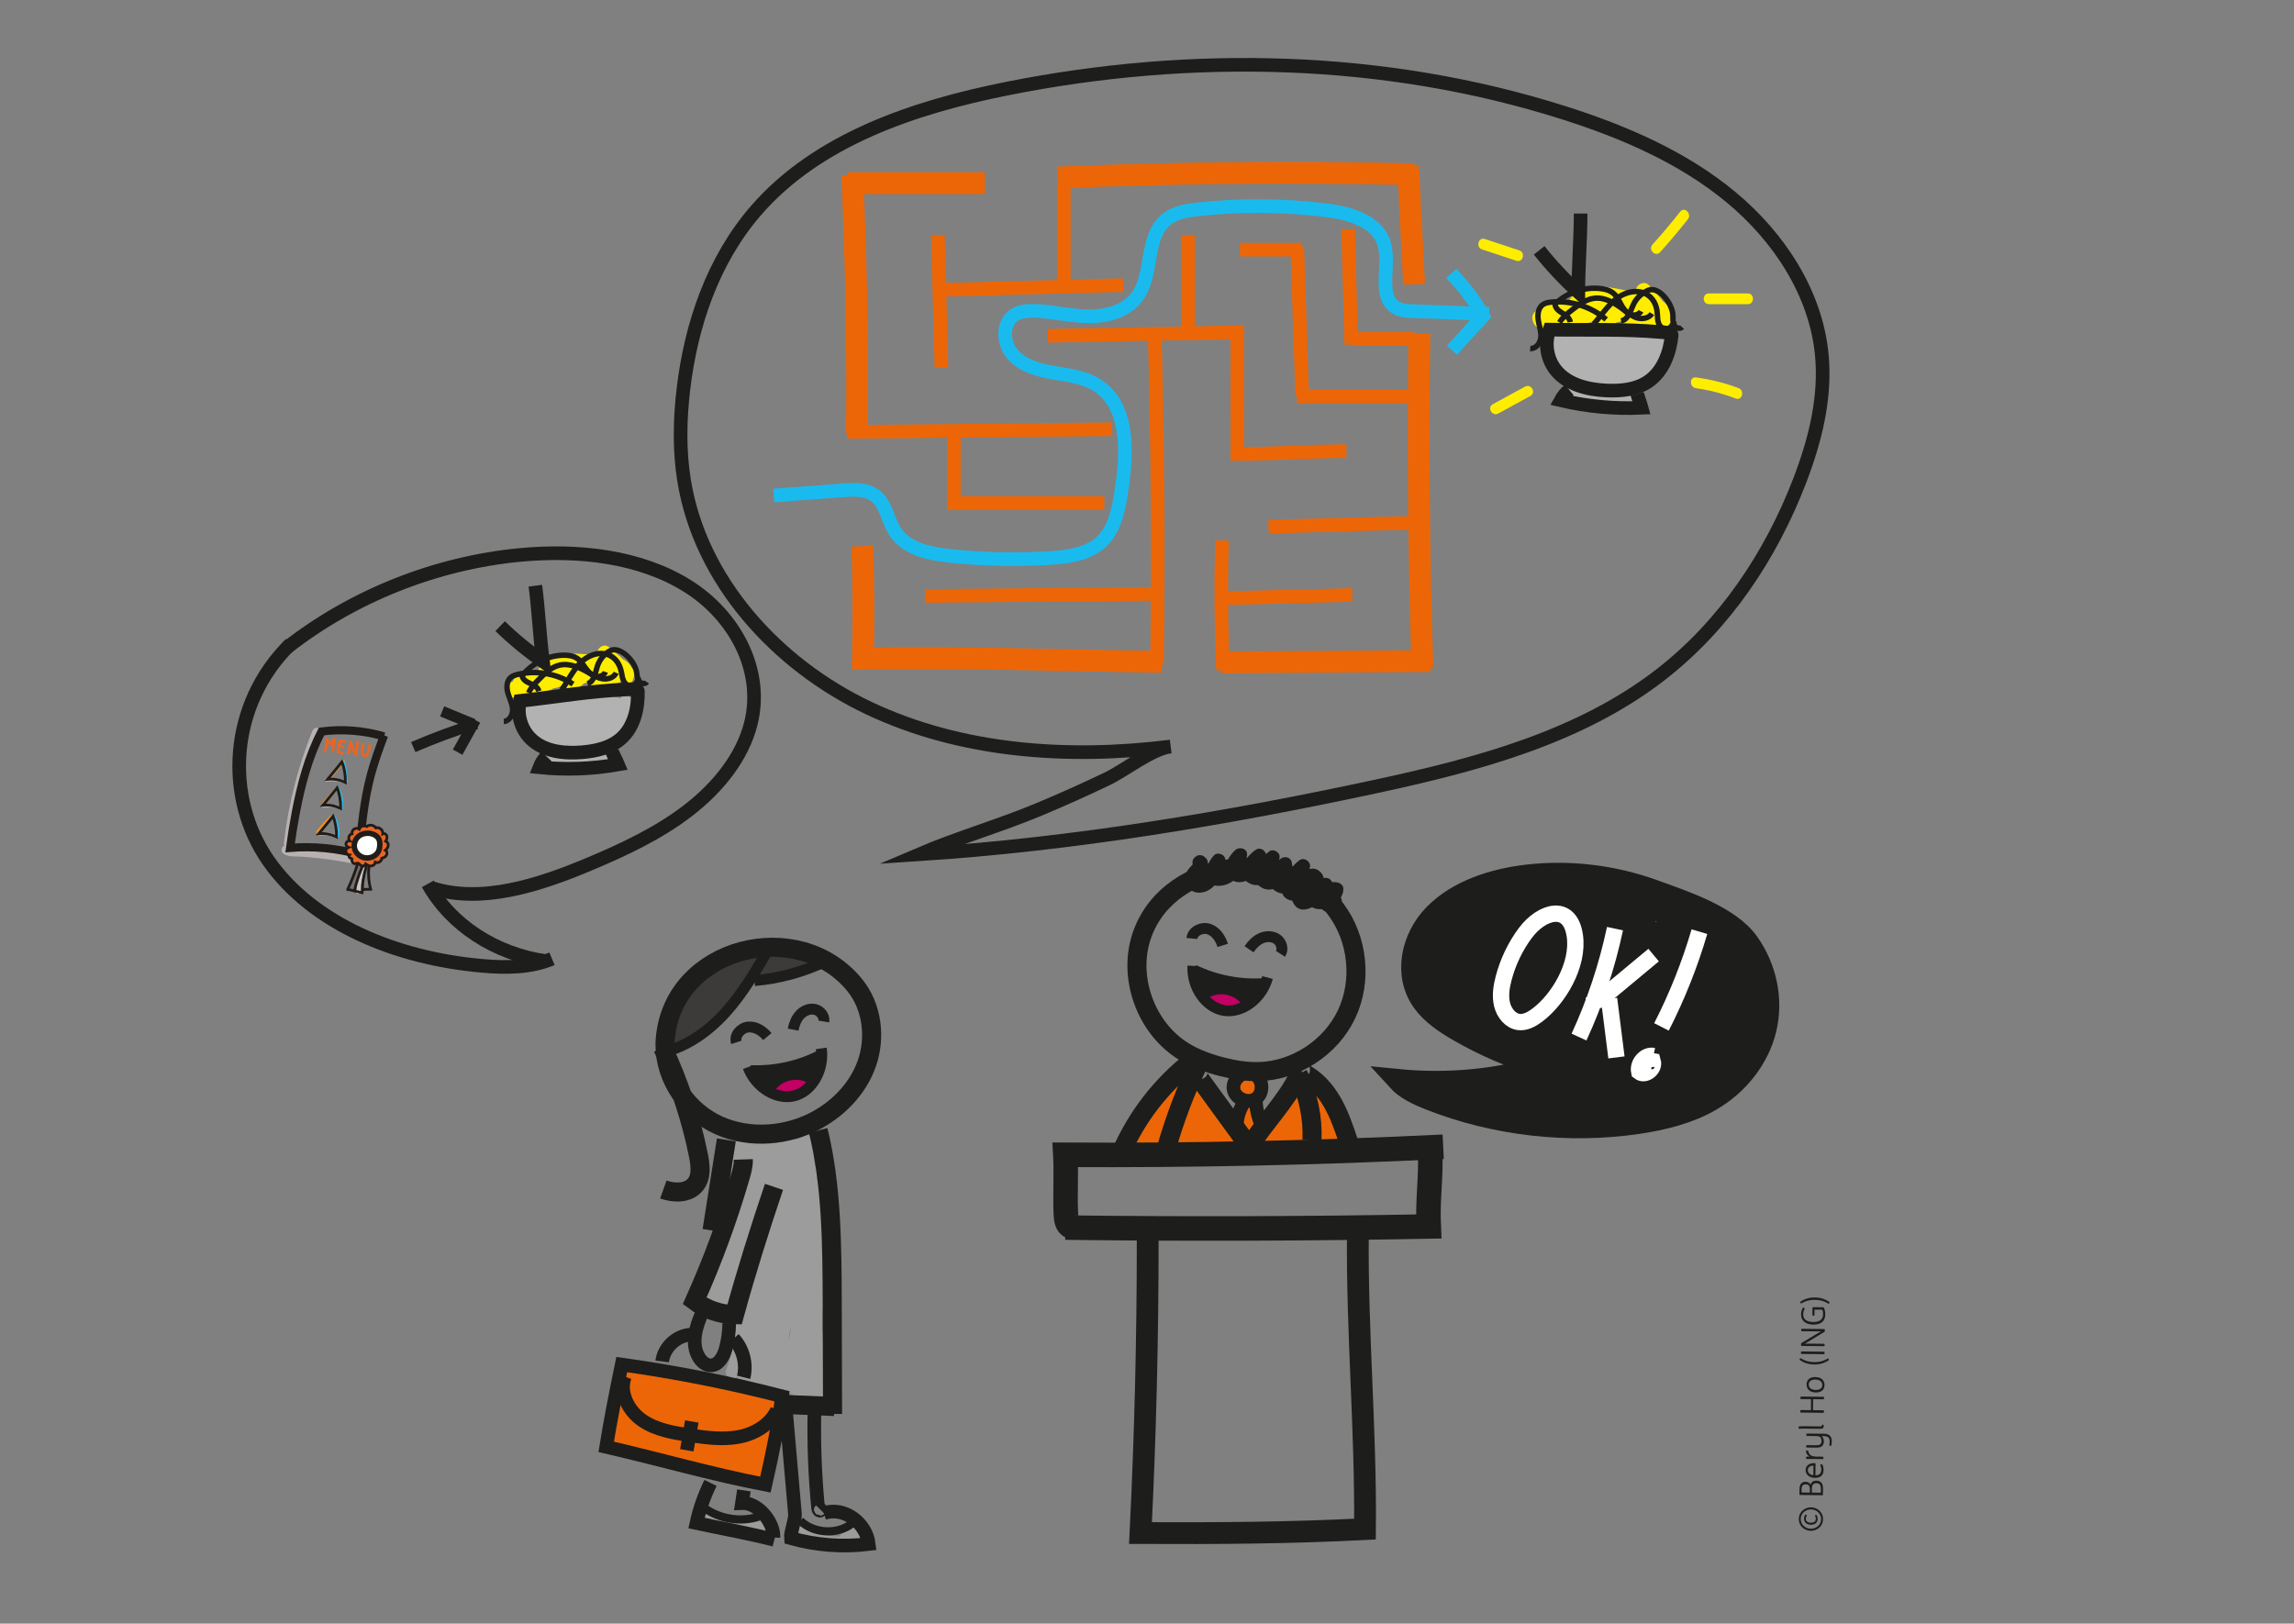 <?xml version="1.0" encoding="UTF-8" standalone="no"?>
<!DOCTYPE svg PUBLIC "-//W3C//DTD SVG 1.1//EN" "http://www.w3.org/Graphics/SVG/1.1/DTD/svg11.dtd">
<svg width="100%" height="100%" viewBox="0 0 842 596" version="1.1" xmlns="http://www.w3.org/2000/svg" xmlns:xlink="http://www.w3.org/1999/xlink" xml:space="preserve" xmlns:serif="http://www.serif.com/" style="fill-rule:evenodd;clip-rule:evenodd;stroke-miterlimit:10;">
    <rect x="0" y="0" width="842" height="596" fill="#808080" stroke="none"/>
    <g transform="matrix(0.24,0,0,0.24,0,0)">
        <g id="Layer-2" serif:id="Layer 2" transform="matrix(4.167,0,0,4.167,0,0)">
            <g transform="matrix(1,0,0,1,295.129,382.549)">
                <path d="M0,-31.706C-0.34,-31.9 -0.746,-32.024 -1.235,-32.023C-1.598,-32.022 -1.96,-32.021 -2.323,-32.021C-6.596,-32.665 -10.709,-32.636 -14.974,-31.903C-16.444,-31.65 -16.943,-30.329 -16.702,-29.119C-16.972,-29.147 -17.228,-29.137 -17.468,-29.092C-17.412,-29.289 -17.343,-29.479 -17.29,-29.678C-16.959,-30.917 -17.701,-32.48 -19.036,-32.753C-22.139,-33.386 -23.74,-32.215 -26.218,-30.415C-28.653,-28.646 -31.058,-26.836 -33.463,-25.024C-36.558,-23.82 -39.502,-21.129 -41.692,-19.139C-44.514,-16.573 -49.972,-11.496 -49.828,-7.337C-49.812,-6.864 -49.737,-6.445 -49.617,-6.072C-50.473,-5.159 -51.128,-4.124 -51.316,-2.883C-51.542,-1.389 -50.666,-0.082 -49.413,0.204C-49.385,0.259 -49.367,0.321 -49.334,0.373C-48.99,0.906 -48.478,1.376 -47.84,1.522C-47.144,1.68 -46.562,1.557 -45.914,1.27C-45.093,0.906 -44.273,0.543 -43.453,0.18C-42.917,-0.058 -42.453,-0.775 -42.304,-1.314C-42.254,-1.497 -42.234,-1.7 -42.229,-1.907C-31.676,-5.98 -23.229,-14.284 -18.954,-24.757C-18.676,-24.532 -18.323,-24.361 -17.865,-24.288C-13.613,-23.601 -9.479,-23.982 -5.605,-25.474C-2.807,-25.575 -0.105,-26.254 2.517,-27.387C5.46,-28.659 2.923,-32.962 0,-31.706" style="fill:rgb(60,59,58);fill-rule:nonzero;"/>
            </g>
            <g transform="matrix(1,0,0,1,441.156,325.939)">
                <path d="M0,-5.336C0.484,-6.31 1.312,-6.783 1.782,-7.647C1.428,-6.698 1.203,-5.736 1.184,-4.839C0.156,-3.801 -1.404,-2.509 0,-5.336M51.817,-0.191C51.687,-1.052 50.834,-1.689 50.071,-1.938C49.307,-2.188 48.535,-2.221 47.788,-2.102C47.32,-3.234 45.972,-4.052 44.761,-3.644C44.724,-3.631 44.685,-3.614 44.646,-3.601C44.55,-4.5 44.074,-5.383 43.079,-6.197C41.88,-7.178 40.596,-7.316 39.358,-6.908C39.428,-7.09 39.493,-7.269 39.551,-7.44C40.233,-9.485 37.677,-11.424 35.878,-10.264C35.063,-9.737 34.063,-8.792 33.091,-7.623C33.143,-8.276 33.094,-8.923 32.919,-9.541C32.381,-11.449 30.142,-11.852 28.74,-10.644C28.591,-10.515 28.441,-10.372 28.292,-10.231C28.373,-10.603 28.435,-10.964 28.472,-11.309C28.668,-13.12 26.171,-14.53 24.71,-13.467C24.309,-13.175 23.892,-12.834 23.474,-12.458C23.083,-13.956 21.229,-15.052 19.784,-14.073C18.63,-13.291 17.369,-12.13 16.362,-10.8C16.444,-11.268 16.509,-11.736 16.534,-12.201C16.663,-14.52 13.788,-15.291 12.267,-13.969C10.404,-12.351 8.523,-9.36 8.498,-6.754C8.38,-6.68 8.27,-6.597 8.145,-6.53C8.021,-6.496 7.898,-6.461 7.774,-6.427C8.205,-7.699 8.479,-8.975 8.57,-10.132C8.738,-12.263 5.698,-13.472 4.303,-11.899C3.464,-10.955 2.613,-9.629 2.009,-8.224C2.04,-8.333 2.074,-8.438 2.094,-8.56C2.284,-9.769 1.936,-10.671 0.945,-11.383C0.793,-11.492 0.641,-11.602 0.488,-11.712C-0.171,-12.186 -1.376,-12.184 -2.036,-11.712L-2.42,-11.437C-3.43,-10.713 -3.662,-9.615 -3.421,-8.652C-4.136,-7.779 -5.183,-6.853 -5.537,-6.045C-6.012,-4.967 -6.207,-3.821 -6.056,-2.65C-5.753,-0.316 -4.03,1.498 -1.64,1.694C0.855,1.899 2.944,0.788 4.578,-0.93C4.743,-0.9 4.89,-0.858 5.069,-0.84C7.48,-0.585 9.65,-1.31 11.438,-2.617C11.539,-2.577 11.622,-2.526 11.729,-2.489C13.247,-1.949 14.726,-2.072 16.103,-2.602C16.392,-2.357 16.721,-2.121 17.097,-1.898C18.318,-1.178 19.493,-0.951 20.596,-1.077C20.997,-0.711 21.479,-0.367 22.059,-0.052C23.329,0.639 24.71,0.735 26.052,0.416C26.42,0.758 26.841,1.082 27.37,1.367C28.091,1.756 28.807,1.962 29.51,2.024C29.914,3.226 30.905,4.166 32.748,4.614C32.876,4.645 33.01,4.668 33.148,4.685C33.198,4.848 33.256,5.003 33.325,5.151C34.854,8.414 37.645,8.416 40.39,7.054C40.533,7.134 40.681,7.212 40.841,7.285C41.783,7.72 42.848,7.842 43.931,7.743C46.266,9.955 50.395,8.967 51.233,5.401C51.41,4.647 51.261,4.001 50.928,3.493C51.644,2.356 52.013,1.09 51.817,-0.191" style="fill:rgb(29,29,27);fill-rule:nonzero;"/>
            </g>
            <g transform="matrix(1,0,0,1,262.11,518.721)">
                <path d="M0,9.429C-0.777,10.447 -1.056,9.783 -1.11,8.605C-1.012,7.988 -0.968,7.35 -0.949,6.706C-0.633,6.614 -0.315,6.559 0.003,6.53C0.058,7.09 0.134,7.644 0.237,8.185C0.231,8.759 0.164,9.215 0,9.429M-6.405,9.341C-6.49,9.451 -6.585,9.542 -6.701,9.586C-6.821,9.632 -6.908,9.53 -6.974,9.339C-6.609,8.596 -6.703,7.617 -7.111,6.819C-7.07,5.782 -6.969,4.788 -6.905,4.518C-6.758,3.94 -6.585,3.37 -6.393,2.808C-6.273,3.459 -6.149,4.277 -6.063,5.127C-6.248,6.37 -6.41,7.848 -6.405,9.341M-26.922,3.344C-27.007,3.407 -27.104,3.456 -27.185,3.523C-27.428,3.724 -27.638,3.95 -27.832,4.187C-27.826,3.697 -27.746,3.2 -27.577,2.719C-27.352,2.865 -27.103,2.975 -26.838,3.043C-26.868,3.138 -26.894,3.246 -26.922,3.344M19.749,-5.622C19.451,-5.749 19.137,-5.834 18.824,-5.858C17.399,-5.968 15.981,-6.116 14.566,-6.285C12.086,-7.776 9.337,-8.766 6.456,-9.167C5.653,-9.279 4.864,-9.133 4.268,-8.705C-0.83,-10.233 -6.001,-11.403 -11.255,-12.236C-13.413,-12.702 -15.603,-13.031 -17.87,-13.11C-18.155,-13.12 -18.405,-13.081 -18.638,-13.023C-19.917,-13.311 -21.217,-13.515 -22.538,-13.633C-23.493,-13.834 -24.448,-14.034 -25.402,-14.234C-25.824,-14.367 -26.296,-14.44 -26.901,-14.499C-27.194,-14.527 -27.457,-14.491 -27.7,-14.424C-28.443,-16.092 -31.016,-16.868 -32.113,-14.797C-33.468,-12.241 -34.144,-9.621 -34.087,-6.95C-35.754,-2.638 -36.906,2.414 -35.891,6.451C-36.777,7.233 -37.555,8.242 -38.18,9.538C-38.711,10.643 -38.597,12.384 -37.283,12.958C-31.247,15.597 -24.868,15.262 -18.446,15.414L-9.702,17.64C-4.156,20.533 1.605,22.937 7.578,24.846C7.853,24.934 8.107,24.96 8.352,24.962C8.866,25.775 9.796,26.297 11.001,25.96C11.873,25.717 12.664,25.35 13.389,24.897C13.974,25.672 15.115,25.807 16.001,25.683C17.271,25.504 18.3,24.659 18.92,23.564C19.645,22.283 19.132,21.067 18.216,20.384C19.419,18.466 19.577,15.86 19.88,13.681C20.067,12.338 20.226,10.995 20.359,9.651C21.683,7.864 22.239,5.703 21.964,3.304C22.623,1.109 23.266,-1.091 23.944,-3.28C24.768,-5.94 21.477,-7.2 19.749,-5.622" style="fill:rgb(236,102,7);fill-rule:nonzero;"/>
            </g>
            <g transform="matrix(1,0,0,1,289.984,441.329)">
                <path d="M0,48.23C-0.222,49.039 -0.421,49.717 -0.542,50.161C-0.584,50.319 -0.634,50.509 -0.689,50.717C-0.457,48.859 -0.1,47.061 0.413,45.325C0.262,46.292 0.126,47.26 0,48.23M-9.63,4.552C-9.263,3.365 -8.911,2.17 -8.589,0.963C-8.55,0.817 -8.526,0.671 -8.515,0.528C-8.132,0.403 -7.754,0.253 -7.378,0.088C-8.23,1.558 -9.012,3.073 -9.63,4.552M-15.673,-12.164C-15.726,-12.451 -15.784,-12.736 -15.843,-13.022C-15.584,-12.946 -15.327,-12.868 -15.065,-12.804C-15.265,-12.587 -15.482,-12.388 -15.673,-12.164M13.167,67.917C13.107,67.862 13.043,67.823 12.982,67.775L11.906,47.919C11.89,47.614 11.805,47.324 11.675,47.053C11.767,44.323 11.836,41.591 11.879,38.859C12.268,38.462 12.529,37.916 12.525,37.193C12.488,28.614 12.45,20.034 12.413,11.454C12.398,8.09 12.559,4.667 12.122,1.321C11.56,-2.976 9.469,-6.877 9.979,-11.287C10.091,-12.252 9.707,-12.918 9.111,-13.296C9.043,-13.937 8.976,-14.578 8.906,-15.218C8.901,-17.541 8.897,-19.864 8.893,-22.187C8.89,-24.017 6.749,-25.388 5.131,-24.345C3.55,-23.326 1.979,-22.938 0.113,-23.351C-1.082,-23.615 -2.012,-23.079 -2.537,-22.276L-19.138,-22.467C-20.843,-22.487 -21.636,-21.093 -21.534,-19.772C-21.857,-19.379 -22.101,-18.885 -22.218,-18.226C-22.455,-16.895 -21.83,-15.864 -21.445,-14.608C-21.331,-14.238 -21.235,-13.866 -21.134,-13.495C-21.346,-13.163 -21.495,-12.769 -21.532,-12.299L-22.088,-5.303C-22.198,-3.915 -21.322,-3.132 -20.274,-2.949C-20.299,-2.733 -20.321,-2.517 -20.352,-2.303C-22.302,0.962 -23.48,4.626 -23.899,8.648C-23.979,9.41 -23.678,10.016 -23.195,10.435C-23.584,12.494 -23.821,14.585 -23.917,16.706C-25.963,19.36 -27.543,22.275 -28.504,25.458C-29.395,25.767 -30.157,26.504 -30.286,27.671C-30.602,30.528 -31.768,35.927 -29.306,38.158C-27.542,39.757 -25.095,39.1 -23.457,37.667C-22.652,36.962 -21.958,36.148 -21.345,35.265C-19.063,32.599 -17.286,28.679 -16.258,26.466C-14.175,21.982 -12.949,17.274 -12.411,12.41C-11.805,10.899 -11.242,9.37 -10.707,7.829C-11.176,9.924 -11.091,11.791 -10.097,13.13C-10.878,17.342 -11.592,21.566 -12.251,25.799C-13.726,29.12 -15.597,32.277 -17.856,35.213C-18.174,35.269 -18.503,35.406 -18.835,35.642C-21.468,37.515 -21.97,40.034 -21.487,43.164C-21.043,46.037 -20.359,48.912 -19.606,51.777C-20.725,52.042 -21.381,53.048 -21.516,54.205C-21.81,56.731 -22.539,59.182 -23.522,61.523C-24.045,62.768 -22.959,64.273 -21.776,64.598C-20.907,64.836 -20.164,64.603 -19.592,64.11C-18.729,64.702 -17.748,65.008 -16.726,65.153C-15.469,65.552 -14.211,65.946 -12.949,66.322C-12.769,66.911 -12.373,67.443 -11.828,67.822C-9.719,69.286 -7.301,70.283 -4.771,70.714C-3.583,70.917 -2.372,70.47 -1.854,69.378C-1.385,69.605 -0.916,69.819 -0.446,70.012C0.953,70.664 2.351,71.314 3.75,71.965C4.296,72.22 4.911,72.301 5.484,72.21C5.791,72.617 6.218,72.93 6.759,73.059C9.102,73.618 11.354,73.009 13.167,71.453C14.163,70.597 14.11,68.783 13.167,67.917" style="fill:rgb(157,156,156);fill-rule:nonzero;"/>
            </g>
            <g transform="matrix(1,0,0,1,278.321,559.834)">
                <path d="M0,-1.849C-6.283,-0.474 -12.43,-1.54 -17.938,-4.827C-20.708,-6.479 -23.226,-2.158 -20.461,-0.509C-13.792,3.469 -6.243,4.63 1.33,2.972C4.471,2.285 3.142,-2.536 0,-1.849" style="fill:rgb(157,156,156);fill-rule:nonzero;"/>
            </g>
            <g transform="matrix(1,0,0,1,316.648,566.295)">
                <path d="M0,-4.857C-0.701,-6.055 -2.23,-6.4 -3.42,-5.753C-4.8,-5.005 -6.179,-4.256 -7.559,-3.507C-8.045,-3.243 -8.387,-2.808 -8.585,-2.312C-13.265,-2.286 -17.824,-3.807 -21.619,-6.882C-24.097,-8.891 -27.656,-5.375 -25.154,-3.347C-18.425,2.107 -9.959,4.034 -1.563,1.723C0.305,1.208 0.561,-0.747 -0.208,-2.033C0.403,-2.82 0.511,-3.983 0,-4.857" style="fill:rgb(157,156,156);fill-rule:nonzero;"/>
            </g>
            <g transform="matrix(1,0,0,1,285.958,396.201)">
                <path d="M0,-2.554C-0.125,-3.02 -0.619,-3.174 -1.091,-3.183C-1.142,-3.27 -1.21,-3.349 -1.304,-3.409C-0.998,-3.718 -0.845,-4.133 -1.311,-4.431C-1.863,-4.783 -2.876,-4.525 -3.37,-4.184C-4.132,-3.657 -4.826,-3.056 -5.452,-2.393C-5.54,-2.333 -5.62,-2.263 -5.699,-2.189C-6.289,-2.517 -7.183,-2.213 -7.704,-1.917C-9.05,-1.154 -8.55,0.28 -7.378,0.734C-7.359,0.794 -7.333,0.853 -7.29,0.912C-7.08,1.196 -6.7,1.257 -6.314,1.225C-6.323,1.264 -6.332,1.303 -6.34,1.342C-6.458,1.875 -5.809,2.139 -5.403,2.176C-4.838,2.229 -4.052,2.029 -3.685,1.566C-3.176,0.924 -2.666,0.281 -2.157,-0.362C-1.983,-0.58 -1.921,-0.808 -1.948,-1.015C-1.697,-1.081 -1.445,-1.149 -1.194,-1.215C-0.648,-1.361 0.183,-1.871 0,-2.554" style="fill:rgb(29,29,27);fill-rule:nonzero;"/>
            </g>
            <g transform="matrix(1,0,0,1,299.911,391.526)">
                <path d="M0,0.161C-0.002,0.11 -0.021,0.059 -0.072,0.008C-0.201,-0.12 -0.329,-0.248 -0.458,-0.375C-0.342,-0.837 -0.556,-1.128 -0.922,-1.269L-0.944,-1.641C-1.018,-2.878 -3.013,-2.777 -3.669,-1.995C-4.908,-1.848 -6.06,-1.303 -7,-0.342C-7.32,-0.015 -7.378,0.661 -6.91,0.903C-6.147,1.298 -5.313,1.488 -4.479,1.504C-4.552,1.651 -4.562,1.817 -4.452,2C-4.001,2.746 -3.066,3.039 -2.234,2.991C-1.775,2.965 -1.348,2.89 -0.935,2.68C-0.712,2.566 -0.221,2.32 -0.215,2.011C-0.213,1.904 -0.215,1.808 -0.224,1.719C-0.046,1.601 0.114,1.467 0.223,1.295C0.471,0.903 0.392,0.399 0,0.161" style="fill:rgb(29,29,27);fill-rule:nonzero;"/>
            </g>
            <g transform="matrix(1,0,0,1,296.281,398.716)">
                <path d="M0,-0.84C0.295,-1.164 0.517,-1.674 0.196,-2.002C0.22,-2.062 0.215,-2.121 0.173,-2.181C-0.316,-2.861 -0.951,-2.915 -1.653,-2.807C-4.743,-3.717 -8.057,-2.903 -10.51,-0.664C-10.815,-0.589 -11.076,-0.494 -11.205,-0.394C-11.863,0.12 -12.211,0.472 -12.428,1.313C-12.543,1.764 -11.79,1.723 -11.416,1.679C-11.424,1.777 -11.417,1.879 -11.387,1.986C-11.139,2.877 -9.524,2.754 -8.87,2.723C-6.426,2.608 -3.531,1.82 -1.57,0.225C-1.458,0.199 -1.345,0.176 -1.231,0.145C-0.855,0.046 0.309,-0.549 0,-0.84" style="fill:rgb(195,0,100);fill-rule:nonzero;"/>
            </g>
            <g transform="matrix(1,0,0,1,206.737,263.649)">
                <path d="M0,10.137C0.553,10.163 1.122,10.101 1.7,9.949C3.155,10.932 4.703,11.117 6.231,10.742C6.262,10.764 6.294,10.782 6.325,10.803C3.542,11.174 0.765,11.428 -2.082,11.503C-1.389,11.256 -0.685,10.781 0,10.137M23.633,-8.25C22.684,-8.555 21.484,-8.191 20.859,-7.383C20.566,-7.476 20.264,-7.563 19.929,-7.631C15.865,-8.456 11.767,-7.895 7.67,-7.047C6.901,-7.227 6.151,-7.183 5.433,-6.965C3.186,-7.06 0.943,-7.045 -1.298,-6.908C-3.713,-7.074 -6.067,-6.832 -8.557,-6.08C-8.934,-5.966 -9.249,-5.797 -9.507,-5.592C-10.227,-5.687 -10.978,-5.448 -11.567,-4.873C-12.981,-5.79 -15.408,-5.224 -15.565,-3.01C-15.794,0.214 -14.977,4.552 -12.327,6.83C-11.648,7.8 -10.615,8.405 -9.127,8.409C-8.701,8.725 -8.239,8.988 -7.744,9.188C-7.205,10.289 -6.419,11.127 -5.379,11.539C-6.537,11.616 -7.261,12.382 -7.537,13.288C-8.852,14.525 -8.406,17.461 -5.999,17.758C1.577,18.692 8.938,16.17 16.505,16.626C19.723,16.82 19.972,11.825 16.761,11.631C16.611,11.622 16.462,11.621 16.312,11.615C16.034,10.54 15.145,9.598 13.818,9.647C14.038,9.488 14.253,9.322 14.465,9.153C17.371,8.446 20.653,5.29 21.854,3.66C23.317,1.677 24.377,-0.704 24.398,-2.789C24.767,-3.53 25.06,-4.306 25.248,-5.104C25.557,-6.418 24.989,-7.813 23.633,-8.25" style="fill:rgb(178,178,178);fill-rule:nonzero;"/>
            </g>
            <g transform="matrix(1,0,0,1,231.831,247.459)">
                <path d="M0,-2.36C-0.672,-3.805 -1.831,-4.815 -3.262,-5.508C-4.608,-7.04 -6.606,-8.207 -8.143,-9.745C-10.201,-11.805 -13.412,-9.21 -12.283,-7.005C-18.371,-7.352 -26.523,-8.693 -31.401,-5.138C-31.854,-4.808 -32.114,-4.423 -32.237,-4.025C-33.304,-3.318 -34.151,-2.25 -34.466,-0.996C-34.514,-1 -34.559,-1.017 -34.607,-1.018C-37.569,-1.091 -42.038,-0.933 -43.439,2.262C-43.5,2.4 -43.548,2.537 -43.592,2.674C-43.927,2.758 -44.262,2.916 -44.583,3.167C-44.729,3.281 -44.874,3.394 -45.019,3.508C-45.675,4.021 -45.971,5.096 -45.761,5.883C-44.814,9.445 -41.513,9.301 -38.399,7.791C-35.496,7.803 -31.422,6.901 -28.532,5.126C-27.99,5.092 -27.455,4.988 -26.947,4.81C-26.411,4.623 -25.932,4.372 -25.498,4.077C-23.631,5.576 -21.124,6.014 -18.65,4.342C-18.283,4.094 -17.968,3.804 -17.687,3.494C-17.17,3.309 -16.661,3.095 -16.161,2.861C-16.035,2.926 -15.894,2.972 -15.76,3.027C-15.767,4.098 -15.176,5.212 -14.063,5.484C-11.979,5.995 -10.079,5.823 -8.083,5.073C-7.391,4.813 -6.961,4.109 -6.82,3.355C-5.713,3.538 -4.686,3.252 -3.854,2.648C-2.629,4.148 0.368,3.808 0.605,1.392C1.482,0.203 1.202,-1.624 0,-2.36" style="fill:rgb(255,237,0);fill-rule:nonzero;"/>
            </g>
            <g transform="matrix(1,0,0,1,447.075,360.7)">
                <path d="M0,0.338C0.069,-0.14 -0.324,-0.476 -0.754,-0.671C-0.767,-0.771 -0.799,-0.87 -0.86,-0.963C-0.457,-1.126 -0.152,-1.447 -0.463,-1.904C-0.831,-2.446 -1.864,-2.609 -2.452,-2.49C-3.36,-2.308 -4.235,-2.029 -5.072,-1.668C-5.177,-1.647 -5.278,-1.614 -5.38,-1.578C-5.793,-2.112 -6.733,-2.186 -7.329,-2.12C-8.867,-1.951 -8.974,-0.436 -8.077,0.444C-8.083,0.506 -8.083,0.571 -8.066,0.643C-7.985,0.985 -7.661,1.192 -7.294,1.316C-7.317,1.348 -7.341,1.38 -7.364,1.413C-7.683,1.856 -7.19,2.355 -6.833,2.549C-6.334,2.82 -5.533,2.947 -5.013,2.667C-4.291,2.278 -3.569,1.889 -2.848,1.5C-2.602,1.367 -2.455,1.183 -2.398,0.983C-2.141,1.02 -1.884,1.058 -1.626,1.096C-1.066,1.178 -0.102,1.037 0,0.338" style="fill:rgb(29,29,27);fill-rule:nonzero;"/>
            </g>
            <g transform="matrix(1,0,0,1,461.488,365.256)">
                <path d="M0,-2.9C-0.309,-2.879 -0.628,-2.831 -0.946,-2.761C-0.83,-3.785 -2.49,-4.366 -3.34,-3.937C-4.536,-4.293 -5.81,-4.246 -7.054,-3.735C-7.477,-3.561 -7.797,-2.962 -7.462,-2.555C-6.917,-1.891 -6.226,-1.387 -5.467,-1.043C-5.591,-0.936 -5.667,-0.789 -5.637,-0.577C-5.518,0.287 -4.774,0.925 -3.99,1.209C-3.56,1.367 -3.137,1.466 -2.675,1.437C-2.425,1.421 -1.877,1.388 -1.749,1.107C-1.705,1.01 -1.67,0.921 -1.642,0.834C-1.433,0.797 -1.232,0.737 -1.064,0.622C-0.681,0.36 -0.556,-0.133 -0.821,-0.507C-0.806,-0.547 -0.812,-0.595 -0.825,-0.648C-0.492,-0.792 -0.203,-0.997 -0.133,-1.287C-0.098,-1.432 -0.136,-1.538 -0.217,-1.614C0.163,-1.726 0.521,-1.904 0.745,-2.199C1.144,-2.721 0.401,-2.926 0,-2.9" style="fill:rgb(29,29,27);fill-rule:nonzero;"/>
            </g>
            <g transform="matrix(1,0,0,1,454.888,364.973)">
                <path d="M0,4.028C0.399,3.847 0.804,3.466 0.64,3.038C0.685,2.993 0.704,2.936 0.687,2.865C0.508,2.047 -0.054,1.746 -0.742,1.568C-3.221,-0.489 -6.587,-1.049 -9.726,0.039C-10.034,-0.013 -10.312,-0.03 -10.471,0.012C-11.277,0.223 -11.737,0.41 -12.268,1.097C-12.552,1.465 -11.844,1.726 -11.482,1.833C-11.529,1.92 -11.563,2.016 -11.578,2.127C-11.701,3.043 -10.17,3.567 -9.556,3.798C-7.266,4.658 -4.295,5.077 -1.863,4.386C-1.749,4.407 -1.638,4.43 -1.521,4.447C-1.137,4.505 0.169,4.418 0,4.028" style="fill:rgb(195,0,100);fill-rule:nonzero;"/>
            </g>
            <g transform="matrix(1,0,0,1,451.589,402.79)">
                <path d="M0,12.817C-0.068,12.829 -0.137,12.838 -0.205,12.849C-0.585,11.964 -1.483,11.397 -2.411,11.304C-3.313,9.984 -4.252,8.691 -5.233,7.427C-5.776,3.37 -7.618,-0.392 -10.537,-3.459C-11.776,-4.762 -13.623,-4.196 -14.411,-2.928C-15.342,-2.649 -16.13,-1.89 -16.194,-0.645C-16.231,0.578 -16.345,1.781 -16.542,2.971C-17.343,1.862 -18.958,1.473 -20.249,2.609C-19.815,1.133 -19.431,-0.361 -19.106,-1.878C-18.437,-5.007 -23.032,-6.323 -23.928,-3.207C-23.991,-2.988 -24.063,-2.764 -24.13,-2.543C-24.147,-2.529 -24.167,-2.52 -24.184,-2.506C-28.505,1.076 -31.54,5.79 -33.056,11.138C-33.448,11.891 -33.824,12.656 -34.167,13.445C-35.362,16.191 -32.17,18.362 -30.218,16.408C-29.667,16.756 -28.904,16.957 -27.878,16.963C-24.938,16.978 -23.798,14.352 -23.079,11.937C-22.771,10.905 -22.478,9.869 -22.179,8.835C-22.117,8.867 -22.053,8.892 -21.988,8.921C-22.323,10.974 -22.499,13.166 -22.097,14.708C-22.093,14.951 -22.063,15.203 -21.975,15.475C-20.895,18.785 -17.869,19.128 -14.771,19.132C-9.371,19.14 -3.987,18.535 1.329,17.638C4.495,17.105 3.152,12.286 0,12.817" style="fill:rgb(236,102,7);fill-rule:nonzero;"/>
            </g>
            <g transform="matrix(1,0,0,1,461.481,416.654)">
                <path d="M0,-9.027C-0.561,-9.952 -1.759,-10.503 -2.823,-10.175C-3.701,-9.907 -4.464,-9.305 -4.96,-8.548C-5.555,-8.153 -5.996,-7.513 -6.05,-6.61C-6.164,-4.669 -5.956,-2.734 -5.483,-0.847C-5.007,1.058 -2.654,1.476 -1.306,0.255C1.27,-2.074 1.788,-6.077 0,-9.027" style="fill:rgb(236,102,7);fill-rule:nonzero;"/>
            </g>
            <g transform="matrix(1,0,0,1,460.675,403.564)">
                <path d="M0,-5.792C-0.696,-6.538 -1.586,-6.993 -2.516,-7.185C-2.686,-7.282 -2.861,-7.366 -3.044,-7.416C-3.839,-7.635 -4.553,-7.445 -5.117,-7.021C-6.429,-6.557 -7.509,-5.502 -7.841,-3.899C-8.199,-2.169 -7.454,-0.436 -5.897,0.43C-5.687,0.546 -5.476,0.64 -5.263,0.717C-4.483,1.424 -3.465,1.843 -2.373,1.798C-0.609,1.726 0.716,0.395 1.187,-1.234C1.65,-2.84 1.116,-4.593 0,-5.792" style="fill:rgb(236,102,7);fill-rule:nonzero;"/>
            </g>
            <g transform="matrix(1,0,0,1,490.31,405.428)">
                <path d="M0,10.083C-0.538,4.845 -2.487,0.328 -6.005,-3.646C-6.798,-4.543 -7.722,-4.637 -8.498,-4.285C-8.881,-4.326 -9.268,-4.296 -9.63,-4.191C-10.487,-5.29 -12.374,-5.672 -13.499,-4.578C-14.583,-3.523 -15.477,-2.367 -16.222,-1.142C-16.76,-0.711 -17.123,-0.09 -17.15,0.615C-17.33,1.011 -17.517,1.403 -17.667,1.812C-19.213,3.264 -22.185,6.006 -23.396,7.328C-23.543,7.365 -23.685,7.41 -23.826,7.455C-25.162,6.183 -28.071,6.766 -28.166,9.208C-28.225,10.704 -27.536,11.811 -26.516,12.431C-26.25,13.055 -25.756,13.557 -24.974,13.761C-23.526,14.139 -22.046,14.499 -20.551,14.663C-20.095,15.126 -19.46,15.418 -18.761,15.452C-12.597,15.755 -6.457,15.631 -0.31,15.08C2.761,14.805 2.884,10.145 0,10.083" style="fill:rgb(236,102,7);fill-rule:nonzero;"/>
            </g>
            <g transform="matrix(1,0,0,1,583.279,131.146)">
                <path d="M0,9.577C0.61,9.688 1.252,9.702 1.915,9.615C3.391,10.939 5.084,11.377 6.835,11.18C6.865,11.209 6.899,11.234 6.931,11.262C3.786,11.269 0.667,11.144 -2.506,10.809C-1.702,10.633 -0.852,10.202 0,9.577M28.868,-7.658C27.857,-8.142 26.473,-7.909 25.664,-7.09C25.352,-7.238 25.028,-7.381 24.666,-7.507C20.271,-9.038 15.639,-9.011 10.968,-8.66C10.14,-8.977 9.3,-9.039 8.471,-8.899C5.989,-9.338 3.496,-9.652 0.987,-9.829C-1.671,-10.373 -4.32,-10.447 -7.192,-9.967C-7.627,-9.895 -8.001,-9.751 -8.317,-9.558C-9.103,-9.772 -9.972,-9.614 -10.707,-9.051C-12.147,-10.295 -14.924,-10.015 -15.414,-7.543C-16.128,-3.943 -15.837,1.068 -13.22,4.027C-12.604,5.221 -11.542,6.056 -9.891,6.28C-9.462,6.7 -8.985,7.064 -8.466,7.363C-8.023,8.683 -7.27,9.744 -6.174,10.362C-7.47,10.278 -8.384,11.034 -8.819,12.015C-10.456,13.215 -10.379,16.591 -7.748,17.281C0.532,19.453 9.068,17.698 17.407,19.33C20.953,20.024 21.941,14.431 18.402,13.738C18.237,13.705 18.072,13.682 17.907,13.653C17.751,12.4 16.897,11.206 15.417,11.066C15.684,10.919 15.946,10.764 16.206,10.604C19.534,10.237 23.629,7.165 25.196,5.504C27.103,3.485 28.619,0.958 28.939,-1.389C29.455,-2.17 29.891,-3.002 30.213,-3.873C30.743,-5.308 30.312,-6.965 28.868,-7.658" style="fill:rgb(178,178,178);fill-rule:nonzero;"/>
            </g>
            <g transform="matrix(1,0,0,1,613.286,110.048)">
                <path d="M0,4.413C-0.53,2.698 -1.651,1.395 -3.112,0.408C-4.364,-1.505 -6.375,-3.106 -7.834,-5.054C-9.788,-7.663 -13.638,-5.236 -12.714,-2.601C-19.286,-3.891 -27.967,-6.598 -33.762,-3.343C-34.3,-3.041 -34.636,-2.649 -34.825,-2.221C-36.083,-1.588 -37.151,-0.519 -37.667,0.837C-37.718,0.826 -37.765,0.8 -37.817,0.791C-41.028,0.272 -45.909,-0.212 -47.875,3.154C-47.96,3.3 -48.031,3.446 -48.098,3.592C-48.474,3.636 -48.859,3.764 -49.243,3.997C-49.417,4.102 -49.591,4.208 -49.764,4.314C-50.548,4.79 -51.019,5.949 -50.899,6.861C-50.361,10.986 -46.752,11.313 -43.158,10.086C-40.002,10.528 -35.447,10.123 -32.06,8.565C-31.466,8.606 -30.869,8.569 -30.293,8.446C-29.684,8.316 -29.128,8.106 -28.615,7.84C-26.792,9.793 -24.127,10.655 -21.206,9.15C-20.771,8.927 -20.39,8.649 -20.04,8.344C-19.453,8.214 -18.87,8.049 -18.294,7.862C-18.166,7.953 -18.02,8.025 -17.881,8.107C-18.036,9.304 -17.547,10.638 -16.375,11.107C-14.18,11.987 -12.089,12.076 -9.815,11.533C-9.027,11.344 -8.463,10.62 -8.205,9.797C-7.026,10.166 -5.87,9.998 -4.881,9.445C-3.758,11.305 -0.451,11.368 0.141,8.701C1.258,7.5 1.206,5.415 0,4.413" style="fill:rgb(255,237,0);fill-rule:nonzero;"/>
            </g>
        </g>
        <g id="Layer-1" serif:id="Layer 1" transform="matrix(4.167,0,0,4.167,0,0)">
            <g transform="matrix(0.011,-1,1,0.011,0,0)">
                <path d="M-545.889,670.687C-545.889,671.239 -545.987,671.781 -546.183,672.313C-546.379,672.845 -546.661,673.319 -547.029,673.735C-547.397,674.151 -547.849,674.487 -548.385,674.743C-548.921,674.999 -549.525,675.127 -550.197,675.127C-550.869,675.127 -551.473,674.999 -552.009,674.743C-552.545,674.487 -552.997,674.151 -553.365,673.735C-553.733,673.319 -554.015,672.845 -554.211,672.313C-554.407,671.781 -554.505,671.239 -554.505,670.687C-554.505,670.135 -554.407,669.593 -554.211,669.061C-554.015,668.529 -553.733,668.055 -553.365,667.639C-552.997,667.223 -552.545,666.887 -552.009,666.631C-551.473,666.375 -550.869,666.247 -550.197,666.247C-549.525,666.247 -548.921,666.375 -548.385,666.631C-547.849,666.887 -547.397,667.223 -547.029,667.639C-546.661,668.055 -546.379,668.529 -546.183,669.061C-545.987,669.593 -545.889,670.135 -545.889,670.687ZM-546.645,670.687C-546.645,670.215 -546.729,669.753 -546.897,669.301C-547.065,668.849 -547.303,668.449 -547.611,668.101C-547.919,667.753 -548.291,667.473 -548.727,667.261C-549.163,667.049 -549.653,666.943 -550.197,666.943C-550.741,666.943 -551.231,667.049 -551.667,667.261C-552.103,667.473 -552.475,667.753 -552.783,668.101C-553.091,668.449 -553.329,668.849 -553.497,669.301C-553.665,669.753 -553.749,670.215 -553.749,670.687C-553.749,671.159 -553.665,671.621 -553.497,672.073C-553.329,672.525 -553.091,672.925 -552.783,673.273C-552.475,673.621 -552.103,673.901 -551.667,674.113C-551.231,674.325 -550.741,674.431 -550.197,674.431C-549.653,674.431 -549.163,674.325 -548.727,674.113C-548.291,673.901 -547.919,673.621 -547.611,673.273C-547.303,672.925 -547.065,672.525 -546.897,672.073C-546.729,671.621 -546.645,671.159 -546.645,670.687ZM-550.185,673.159C-550.497,673.159 -550.781,673.101 -551.037,672.985C-551.293,672.869 -551.515,672.705 -551.703,672.493C-551.891,672.281 -552.035,672.027 -552.135,671.731C-552.235,671.435 -552.285,671.103 -552.285,670.735C-552.285,670.303 -552.227,669.925 -552.111,669.601C-551.995,669.277 -551.837,669.007 -551.637,668.791C-551.437,668.575 -551.203,668.413 -550.935,668.305C-550.667,668.197 -550.385,668.143 -550.089,668.143C-549.825,668.143 -549.571,668.175 -549.327,668.239C-549.083,668.303 -548.853,668.415 -548.637,668.575C-548.597,668.607 -548.577,668.639 -548.577,668.671C-548.577,668.703 -548.585,668.739 -548.601,668.779L-548.745,669.103C-548.793,669.191 -548.865,669.207 -548.961,669.151C-549.345,668.919 -549.717,668.803 -550.077,668.803C-550.525,668.803 -550.877,668.965 -551.133,669.289C-551.389,669.613 -551.517,670.079 -551.517,670.687C-551.517,671.287 -551.387,671.739 -551.127,672.043C-550.867,672.347 -550.521,672.499 -550.089,672.499C-549.897,672.499 -549.705,672.471 -549.513,672.415C-549.321,672.359 -549.133,672.287 -548.949,672.199C-548.837,672.151 -548.765,672.179 -548.733,672.283L-548.649,672.583C-548.625,672.679 -548.645,672.743 -548.709,672.775C-548.941,672.911 -549.177,673.009 -549.417,673.069C-549.657,673.129 -549.913,673.159 -550.185,673.159Z" style="fill:rgb(29,29,27);fill-rule:nonzero;"/>
                <path d="M-541.197,675.007C-541.333,675.007 -541.401,674.943 -541.401,674.815L-541.401,666.559C-541.401,666.431 -541.333,666.367 -541.197,666.367L-539.313,666.367C-538.297,666.367 -537.565,666.587 -537.117,667.027C-536.725,667.403 -536.529,667.935 -536.529,668.623C-536.529,668.999 -536.621,669.349 -536.805,669.673C-536.989,669.997 -537.233,670.243 -537.537,670.411C-537.065,670.563 -536.701,670.821 -536.445,671.185C-536.189,671.549 -536.061,671.991 -536.061,672.511C-536.061,672.991 -536.139,673.391 -536.295,673.711C-536.451,674.031 -536.663,674.287 -536.931,674.479C-537.199,674.671 -537.511,674.807 -537.867,674.887C-538.223,674.967 -538.601,675.007 -539.001,675.007L-541.197,675.007ZM-539.169,674.227C-538.849,674.227 -538.557,674.201 -538.293,674.149C-538.029,674.097 -537.801,674.007 -537.609,673.879C-537.417,673.751 -537.269,673.577 -537.165,673.357C-537.061,673.137 -537.009,672.859 -537.009,672.523C-537.009,672.051 -537.145,671.679 -537.417,671.407C-537.585,671.239 -537.799,671.117 -538.059,671.041C-538.319,670.965 -538.641,670.927 -539.025,670.927L-540.477,670.927L-540.477,674.227L-539.169,674.227ZM-539.253,670.183C-538.637,670.183 -538.185,670.055 -537.897,669.799C-537.609,669.543 -537.465,669.163 -537.465,668.659C-537.465,668.187 -537.589,667.827 -537.837,667.579C-537.989,667.435 -538.183,667.327 -538.419,667.255C-538.655,667.183 -538.953,667.147 -539.313,667.147L-540.477,667.147L-540.477,670.183L-539.253,670.183Z" style="fill:rgb(29,29,27);fill-rule:nonzero;"/>
                <path d="M-532.161,675.127C-532.657,675.127 -533.085,675.053 -533.445,674.905C-533.805,674.757 -534.105,674.547 -534.345,674.275C-534.585,674.003 -534.763,673.675 -534.879,673.291C-534.995,672.907 -535.053,672.479 -535.053,672.007C-535.053,671.503 -534.985,671.039 -534.849,670.615C-534.713,670.191 -534.521,669.825 -534.273,669.517C-534.025,669.209 -533.725,668.971 -533.373,668.803C-533.021,668.635 -532.625,668.551 -532.185,668.551C-531.761,668.551 -531.391,668.633 -531.075,668.797C-530.759,668.961 -530.495,669.187 -530.283,669.475C-530.071,669.763 -529.913,670.105 -529.809,670.501C-529.705,670.897 -529.653,671.327 -529.653,671.791C-529.653,672.039 -529.721,672.163 -529.857,672.163L-534.129,672.163C-534.113,672.899 -533.925,673.441 -533.565,673.789C-533.205,674.137 -532.673,674.311 -531.969,674.311C-531.737,674.311 -531.489,674.281 -531.225,674.221C-530.961,674.161 -530.685,674.063 -530.397,673.927C-530.293,673.879 -530.217,673.903 -530.169,673.999L-530.013,674.371C-529.973,674.475 -530.005,674.559 -530.109,674.623C-530.677,674.959 -531.361,675.127 -532.161,675.127ZM-532.173,669.367C-532.725,669.367 -533.163,669.545 -533.487,669.901C-533.811,670.257 -534.017,670.755 -534.105,671.395L-530.553,671.395C-530.553,671.155 -530.585,670.915 -530.649,670.675C-530.713,670.435 -530.811,670.219 -530.943,670.027C-531.075,669.835 -531.243,669.677 -531.447,669.553C-531.651,669.429 -531.893,669.367 -532.173,669.367Z" style="fill:rgb(29,29,27);fill-rule:nonzero;"/>
                <path d="M-527.277,670.015C-527.077,669.591 -526.797,669.251 -526.437,668.995C-526.077,668.739 -525.701,668.611 -525.309,668.611C-525.213,668.611 -525.143,668.623 -525.099,668.647C-525.055,668.671 -525.033,668.727 -525.033,668.815L-525.033,669.235C-525.033,669.283 -525.043,669.323 -525.063,669.355C-525.083,669.387 -525.125,669.411 -525.189,669.427C-525.501,669.483 -525.763,669.563 -525.975,669.667C-526.187,669.771 -526.373,669.903 -526.533,670.063C-526.789,670.319 -526.973,670.635 -527.085,671.011C-527.197,671.387 -527.253,671.883 -527.253,672.499L-527.253,674.839C-527.253,674.951 -527.313,675.007 -527.433,675.007L-527.949,675.007C-528.069,675.007 -528.129,674.951 -528.129,674.839L-528.129,671.215C-528.129,670.751 -528.131,670.317 -528.135,669.913C-528.139,669.509 -528.149,669.151 -528.165,668.839C-528.165,668.727 -528.105,668.671 -527.985,668.671L-527.517,668.671C-527.389,668.671 -527.321,668.727 -527.313,668.839C-527.297,668.975 -527.287,669.155 -527.283,669.379C-527.279,669.603 -527.277,669.815 -527.277,670.015Z" style="fill:rgb(29,29,27);fill-rule:nonzero;"/>
                <path d="M-519.705,674.299C-519.913,674.547 -520.195,674.747 -520.551,674.899C-520.907,675.051 -521.277,675.127 -521.661,675.127C-521.981,675.127 -522.289,675.073 -522.585,674.965C-522.881,674.857 -523.133,674.699 -523.341,674.491C-523.565,674.267 -523.723,673.991 -523.815,673.663C-523.907,673.335 -523.953,672.919 -523.953,672.415L-523.953,668.839C-523.953,668.727 -523.893,668.671 -523.773,668.671L-523.257,668.671C-523.137,668.671 -523.077,668.727 -523.077,668.839L-523.077,671.899C-523.077,672.411 -523.057,672.813 -523.017,673.105C-522.977,673.397 -522.877,673.639 -522.717,673.831C-522.477,674.119 -522.065,674.263 -521.481,674.263C-521.241,674.263 -520.985,674.217 -520.713,674.125C-520.441,674.033 -520.225,673.907 -520.065,673.747C-520.009,673.683 -519.949,673.589 -519.885,673.465C-519.821,673.341 -519.777,673.127 -519.753,672.823C-519.737,672.639 -519.725,672.409 -519.717,672.133C-519.709,671.857 -519.705,671.523 -519.705,671.131L-519.705,668.839C-519.705,668.727 -519.645,668.671 -519.525,668.671L-519.009,668.671C-518.889,668.671 -518.829,668.727 -518.829,668.839L-518.829,675.199C-518.829,675.655 -518.885,676.061 -518.997,676.417C-519.109,676.773 -519.293,677.079 -519.549,677.335C-519.773,677.559 -520.053,677.731 -520.389,677.851C-520.725,677.971 -521.141,678.031 -521.637,678.031C-521.901,678.031 -522.175,678.011 -522.459,677.971C-522.743,677.931 -522.957,677.891 -523.101,677.851C-523.181,677.827 -523.229,677.797 -523.245,677.761C-523.261,677.725 -523.261,677.679 -523.245,677.623L-523.173,677.275C-523.157,677.203 -523.133,677.157 -523.101,677.137C-523.069,677.117 -523.009,677.115 -522.921,677.131C-522.705,677.171 -522.497,677.203 -522.297,677.227C-522.097,677.251 -521.869,677.263 -521.613,677.263C-521.269,677.263 -520.979,677.217 -520.743,677.125C-520.507,677.033 -520.317,676.907 -520.173,676.747C-520.005,676.555 -519.885,676.325 -519.813,676.057C-519.741,675.789 -519.705,675.475 -519.705,675.115L-519.705,674.299Z" style="fill:rgb(29,29,27);fill-rule:nonzero;"/>
                <path d="M-516.153,673.639C-516.153,673.903 -516.127,674.085 -516.075,674.185C-516.023,674.285 -515.893,674.335 -515.685,674.335C-515.573,674.335 -515.517,674.387 -515.517,674.491L-515.517,674.731C-515.517,674.795 -515.525,674.841 -515.541,674.869C-515.557,674.897 -515.589,674.919 -515.637,674.935C-515.677,674.951 -515.739,674.967 -515.823,674.983C-515.907,674.999 -515.993,675.007 -516.081,675.007C-516.281,675.007 -516.449,674.969 -516.585,674.893C-516.721,674.817 -516.821,674.715 -516.885,674.587C-516.949,674.475 -516.989,674.329 -517.005,674.149C-517.021,673.969 -517.029,673.723 -517.029,673.411L-517.029,668.815C-517.029,668.279 -517.033,667.841 -517.041,667.501C-517.049,667.161 -517.057,666.887 -517.065,666.679C-517.073,666.471 -517.081,666.317 -517.089,666.217C-517.097,666.117 -517.101,666.039 -517.101,665.983C-517.101,665.871 -517.049,665.815 -516.945,665.815L-516.405,665.815C-516.301,665.815 -516.245,665.859 -516.237,665.947C-516.213,666.131 -516.193,666.477 -516.177,666.985C-516.161,667.493 -516.153,668.155 -516.153,668.971L-516.153,673.639Z" style="fill:rgb(29,29,27);fill-rule:nonzero;"/>
                <path d="M-510.945,675.007C-511.081,675.007 -511.149,674.943 -511.149,674.815L-511.149,666.559C-511.149,666.431 -511.081,666.367 -510.945,666.367L-510.429,666.367C-510.293,666.367 -510.225,666.431 -510.225,666.559L-510.225,670.243L-506.193,670.243L-506.193,666.559C-506.193,666.431 -506.125,666.367 -505.989,666.367L-505.473,666.367C-505.337,666.367 -505.269,666.431 -505.269,666.559L-505.269,674.815C-505.269,674.943 -505.337,675.007 -505.473,675.007L-505.989,675.007C-506.125,675.007 -506.193,674.943 -506.193,674.815L-506.193,671.023L-510.225,671.023L-510.225,674.815C-510.225,674.943 -510.293,675.007 -510.429,675.007L-510.945,675.007Z" style="fill:rgb(29,29,27);fill-rule:nonzero;"/>
                <path d="M-501.009,675.127C-501.481,675.127 -501.887,675.047 -502.227,674.887C-502.567,674.727 -502.847,674.505 -503.067,674.221C-503.287,673.937 -503.449,673.605 -503.553,673.225C-503.657,672.845 -503.709,672.435 -503.709,671.995C-503.709,671.419 -503.637,670.915 -503.493,670.483C-503.349,670.051 -503.145,669.693 -502.881,669.409C-502.617,669.125 -502.305,668.911 -501.945,668.767C-501.585,668.623 -501.189,668.551 -500.757,668.551C-500.285,668.551 -499.879,668.631 -499.539,668.791C-499.199,668.951 -498.919,669.173 -498.699,669.457C-498.479,669.741 -498.317,670.073 -498.213,670.453C-498.109,670.833 -498.057,671.243 -498.057,671.683C-498.057,672.259 -498.129,672.763 -498.273,673.195C-498.417,673.627 -498.621,673.985 -498.885,674.269C-499.149,674.553 -499.461,674.767 -499.821,674.911C-500.181,675.055 -500.577,675.127 -501.009,675.127ZM-500.961,674.335C-500.721,674.335 -500.481,674.291 -500.241,674.203C-500.001,674.115 -499.789,673.971 -499.605,673.771C-499.421,673.571 -499.271,673.307 -499.155,672.979C-499.039,672.651 -498.981,672.251 -498.981,671.779C-498.981,671.515 -499.007,671.239 -499.059,670.951C-499.111,670.663 -499.205,670.401 -499.341,670.165C-499.477,669.929 -499.663,669.733 -499.899,669.577C-500.135,669.421 -500.437,669.343 -500.805,669.343C-501.045,669.343 -501.285,669.387 -501.525,669.475C-501.765,669.563 -501.977,669.707 -502.161,669.907C-502.345,670.107 -502.495,670.371 -502.611,670.699C-502.727,671.027 -502.785,671.427 -502.785,671.899C-502.785,672.163 -502.759,672.439 -502.707,672.727C-502.655,673.015 -502.561,673.277 -502.425,673.513C-502.289,673.749 -502.103,673.945 -501.867,674.101C-501.631,674.257 -501.329,674.335 -500.961,674.335Z" style="fill:rgb(29,29,27);fill-rule:nonzero;"/>
                <path d="M-493.449,671.263C-493.449,670.631 -493.401,670.051 -493.305,669.523C-493.209,668.995 -493.085,668.513 -492.933,668.077C-492.781,667.641 -492.611,667.249 -492.423,666.901C-492.235,666.553 -492.053,666.247 -491.877,665.983C-491.797,665.871 -491.713,665.839 -491.625,665.887L-491.301,666.043C-491.181,666.107 -491.153,666.191 -491.217,666.295C-491.465,666.703 -491.675,667.105 -491.847,667.501C-492.019,667.897 -492.159,668.297 -492.267,668.701C-492.375,669.105 -492.453,669.519 -492.501,669.943C-492.549,670.367 -492.573,670.807 -492.573,671.263C-492.573,671.719 -492.549,672.159 -492.501,672.583C-492.453,673.007 -492.375,673.421 -492.267,673.825C-492.159,674.229 -492.019,674.629 -491.847,675.025C-491.675,675.421 -491.465,675.823 -491.217,676.231C-491.153,676.335 -491.181,676.419 -491.301,676.483L-491.625,676.639C-491.713,676.687 -491.797,676.655 -491.877,676.543C-492.053,676.279 -492.235,675.973 -492.423,675.625C-492.611,675.277 -492.781,674.885 -492.933,674.449C-493.085,674.013 -493.209,673.531 -493.305,673.003C-493.401,672.475 -493.449,671.895 -493.449,671.263Z" style="fill:rgb(29,29,27);fill-rule:nonzero;"/>
                <path d="M-489.429,675.007C-489.565,675.007 -489.633,674.943 -489.633,674.815L-489.633,666.559C-489.633,666.431 -489.565,666.367 -489.429,666.367L-488.913,666.367C-488.777,666.367 -488.709,666.431 -488.709,666.559L-488.709,674.815C-488.709,674.943 -488.777,675.007 -488.913,675.007L-489.429,675.007Z" style="fill:rgb(29,29,27);fill-rule:nonzero;"/>
                <path d="M-485.817,674.815C-485.817,674.943 -485.885,675.007 -486.021,675.007L-486.489,675.007C-486.625,675.007 -486.693,674.943 -486.693,674.815L-486.693,666.559C-486.693,666.431 -486.629,666.367 -486.501,666.367L-485.985,666.367C-485.873,666.367 -485.791,666.381 -485.739,666.409C-485.687,666.437 -485.629,666.507 -485.565,666.619L-482.565,671.455C-482.293,671.903 -482.055,672.297 -481.851,672.637C-481.647,672.977 -481.445,673.323 -481.245,673.675C-481.261,673.355 -481.271,672.991 -481.275,672.583C-481.279,672.175 -481.281,671.759 -481.281,671.335L-481.281,666.559C-481.281,666.431 -481.213,666.367 -481.077,666.367L-480.609,666.367C-480.473,666.367 -480.405,666.431 -480.405,666.559L-480.405,674.815C-480.405,674.943 -480.473,675.007 -480.609,675.007L-481.113,675.007C-481.225,675.007 -481.307,674.993 -481.359,674.965C-481.411,674.937 -481.469,674.867 -481.533,674.755L-484.533,669.919C-484.813,669.463 -485.057,669.065 -485.265,668.725C-485.473,668.385 -485.669,668.043 -485.853,667.699C-485.837,668.019 -485.827,668.383 -485.823,668.791C-485.819,669.199 -485.817,669.615 -485.817,670.039L-485.817,674.815Z" style="fill:rgb(29,29,27);fill-rule:nonzero;"/>
                <path d="M-475.317,671.167C-475.453,671.167 -475.521,671.103 -475.521,670.975L-475.521,670.579C-475.521,670.459 -475.453,670.399 -475.317,670.399L-472.629,670.399C-472.493,670.399 -472.425,670.459 -472.425,670.579L-472.425,674.311C-472.425,674.399 -472.439,674.469 -472.467,674.521C-472.495,674.573 -472.561,674.619 -472.665,674.659C-473.001,674.803 -473.375,674.917 -473.787,675.001C-474.199,675.085 -474.609,675.127 -475.017,675.127C-475.617,675.127 -476.141,675.043 -476.589,674.875C-477.037,674.707 -477.413,674.467 -477.717,674.155C-478.085,673.779 -478.361,673.309 -478.545,672.745C-478.729,672.181 -478.821,671.535 -478.821,670.807C-478.821,670.039 -478.723,669.357 -478.527,668.761C-478.331,668.165 -478.045,667.667 -477.669,667.267C-477.357,666.931 -476.983,666.677 -476.547,666.505C-476.111,666.333 -475.617,666.247 -475.065,666.247C-474.561,666.247 -474.111,666.305 -473.715,666.421C-473.319,666.537 -472.985,666.687 -472.713,666.871C-472.601,666.951 -472.577,667.055 -472.641,667.183L-472.761,667.435C-472.801,667.507 -472.839,667.555 -472.875,667.579C-472.911,667.603 -472.965,667.595 -473.037,667.555C-473.645,667.203 -474.313,667.027 -475.041,667.027C-475.889,667.027 -476.541,667.287 -476.997,667.807C-477.293,668.135 -477.511,668.545 -477.651,669.037C-477.791,669.529 -477.861,670.087 -477.861,670.711C-477.861,671.343 -477.789,671.903 -477.645,672.391C-477.501,672.879 -477.277,673.279 -476.973,673.591C-476.741,673.823 -476.455,674.003 -476.115,674.131C-475.775,674.259 -475.365,674.323 -474.885,674.323C-474.629,674.323 -474.353,674.295 -474.057,674.239C-473.761,674.183 -473.513,674.115 -473.313,674.035L-473.313,671.167L-475.317,671.167Z" style="fill:rgb(29,29,27);fill-rule:nonzero;"/>
                <path d="M-468.849,671.263C-468.849,671.895 -468.897,672.475 -468.993,673.003C-469.089,673.531 -469.213,674.013 -469.365,674.449C-469.517,674.885 -469.687,675.277 -469.875,675.625C-470.063,675.973 -470.245,676.279 -470.421,676.543C-470.501,676.655 -470.585,676.687 -470.673,676.639L-470.997,676.483C-471.117,676.419 -471.145,676.335 -471.081,676.231C-470.833,675.823 -470.623,675.421 -470.451,675.025C-470.279,674.629 -470.139,674.229 -470.031,673.825C-469.923,673.421 -469.845,673.007 -469.797,672.583C-469.749,672.159 -469.725,671.719 -469.725,671.263C-469.725,670.807 -469.749,670.367 -469.797,669.943C-469.845,669.519 -469.923,669.105 -470.031,668.701C-470.139,668.297 -470.279,667.897 -470.451,667.501C-470.623,667.105 -470.833,666.703 -471.081,666.295C-471.145,666.191 -471.117,666.107 -470.997,666.043L-470.673,665.887C-470.585,665.839 -470.501,665.871 -470.421,665.983C-470.245,666.247 -470.063,666.553 -469.875,666.901C-469.687,667.249 -469.517,667.641 -469.365,668.077C-469.213,668.513 -469.089,668.995 -468.993,669.523C-468.897,670.051 -468.849,670.631 -468.849,671.263Z" style="fill:rgb(29,29,27);fill-rule:nonzero;"/>
            </g>
            <g transform="matrix(1,0,0,1,419.351,361.213)">
                <path d="M0,-18.629C-5.808,-3.073 0.985,16.096 15.15,24.76C19.396,27.356 24.133,29.065 28.952,30.308C33.416,31.459 38.01,32.226 42.617,32.115C56.143,31.788 69.109,23.255 74.884,11.02C80.657,-1.214 79.038,-16.57 70.947,-27.413C53.456,-50.855 10.601,-47.019 0,-18.629Z" style="fill:none;stroke:rgb(29,29,27);stroke-width:7px;"/>
            </g>
            <g transform="matrix(1,0,0,1,274.561,397)">
                <path d="M0,-5.315C2.737,2.099 10.449,6.877 16.98,5.205C23.513,3.533 27.999,-4.368 26.86,-12.192" style="fill:none;stroke:rgb(29,29,27);stroke-width:4px;"/>
            </g>
            <g transform="matrix(1,0,0,1,439.726,421.507)">
                <path d="M0,-30.837C-4.685,-20.973 -8.554,-10.745 -11.559,-0.284C-11.585,-0.19 -11.612,-0.095 -11.64,0" style="fill:none;stroke:rgb(29,29,27);stroke-width:7px;"/>
            </g>
            <g transform="matrix(1,0,0,1,529.679,450.218)">
                <path d="M0,-29.299C-46.187,-27.062 -92.434,-26.075 -138.674,-26.344C-138.292,-19.598 -138.846,-10.889 -138.465,-4.143C-138.374,-2.541 -138.065,-0.614 -136.577,0" style="fill:none;stroke:rgb(29,29,27);stroke-width:9px;"/>
            </g>
            <g transform="matrix(1,0,0,1,524.864,451.141)">
                <path d="M0,-29.16C0.48,-19.225 -0.989,-10.898 -0.509,-0.964C-44.955,-0.137 -89.413,0 -133.863,-0.556" style="fill:none;stroke:rgb(29,29,27);stroke-width:9px;"/>
            </g>
            <g transform="matrix(1,0,0,1,498.358,562.833)">
                <path d="M0,-110.099C-0.349,-73.765 2.965,-37.907 2.616,-1.574C-25.018,-0.148 -52.11,0 -79.781,-0.122C-77.996,-36.086 -77.114,-72.094 -77.137,-108.102" style="fill:none;stroke:rgb(29,29,27);stroke-width:8px;"/>
            </g>
            <g transform="matrix(1,0,0,1,440.487,420.635)">
                <path d="M0,-27.93C-1.128,-28.214 -0.872,-25.7 -0.086,-24.619C5.954,-16.318 11.994,-8.017 18.035,0.284C23.269,-8.076 31.462,-16.393 35.95,-25.441" style="fill:none;stroke:rgb(29,29,27);stroke-width:7px;"/>
            </g>
            <g transform="matrix(1,0,0,1,459.428,404.302)">
                <path d="M0,-10.409C-3.438,-11.422 -7.324,-7.921 -6.675,-4.396C-6.024,-0.872 -1.146,1.013 1.705,-1.159C4.556,-3.331 4.032,-8.535 0.807,-10.097" style="fill:none;stroke:rgb(29,29,27);stroke-width:5px;"/>
            </g>
            <g transform="matrix(-0.347,0.938,0.938,0.347,458.706,410.934)">
                <path d="M-5.771,-4.02C-2.982,-4.789 0.012,-4.789 2.801,-4.02" style="fill:none;stroke:rgb(29,29,27);stroke-width:5px;"/>
            </g>
            <g transform="matrix(0.236,0.972,0.972,-0.236,465.583,406.797)">
                <path d="M-3.161,-4.02C-0.425,-4.46 2.38,-4.459 5.115,-4.02" style="fill:none;stroke:rgb(29,29,27);stroke-width:5px;"/>
            </g>
            <g transform="matrix(1,0,0,1,244.171,372.711)">
                <path d="M0,8.612C-1.035,21.108 6.592,33.562 17.687,39.404C28.781,45.247 42.665,44.756 53.936,39.26C62.99,34.845 70.621,27.155 73.961,17.651C77.302,8.147 75.963,-3.113 69.655,-10.967C49.039,-36.635 2.817,-25.394 0,8.612Z" style="fill:none;stroke:rgb(29,29,27);stroke-width:7px;"/>
            </g>
            <g transform="matrix(1,0,0,1,242.812,348.216)">
                <path d="M0,38.11C9.196,36.105 17.223,30.328 23.523,23.336C29.824,16.344 34.597,8.139 39.322,0" style="fill:none;stroke:rgb(29,29,27);stroke-width:4px;"/>
            </g>
            <g transform="matrix(0.965,-0.261,-0.261,-0.965,278.283,363.186)">
                <path d="M-0.467,3.511C8.388,1.911 17.532,1.911 26.386,3.511" style="fill:none;stroke:rgb(29,29,27);stroke-width:4px;"/>
            </g>
            <g transform="matrix(1,0,0,1,284.065,472.497)">
                <path d="M0,-36.86C-5.223,-21.411 -10.166,-5.66 -14.492,10.063C-19.736,9.962 -24.935,8.166 -29.124,5.008C-22.513,-9.742 -16.921,-24.949 -12.401,-40.467C-11.788,-42.575 -11.188,-44.729 -11.26,-46.923" style="fill:none;stroke:rgb(29,29,27);stroke-width:7px;"/>
            </g>
            <g transform="matrix(-0.156,0.988,0.988,0.156,279.967,440.207)">
                <path d="M-19.444,-16.622C-8.227,-16.621 2.991,-16.622 14.208,-16.622" style="fill:none;stroke:rgb(29,29,27);stroke-width:7px;"/>
            </g>
            <g transform="matrix(1,0,0,1,300.276,518.996)">
                <path d="M0,-104.086C4.971,-84.151 5.105,-61.947 5.167,-40.376C5.206,-26.918 5.244,-13.459 5.283,0" style="fill:none;stroke:rgb(29,29,27);stroke-width:7px;"/>
            </g>
            <g transform="matrix(1,0,0,1,257.721,501.234)">
                <path d="M0,-19.45C-2.396,-14.206 -4.201,-7.804 -1.147,-2.914C-0.222,-1.432 1.268,-0.14 3.015,-0.089C5.984,0 7.823,-3.275 8.607,-6.14C9.444,-9.201 9.885,-12.37 9.917,-15.543" style="fill:none;stroke:rgb(29,29,27);stroke-width:5px;"/>
            </g>
            <g transform="matrix(0.732,-0.681,-0.681,-0.732,247.781,501.985)">
                <path d="M-1.931,4.909C2.061,8.271 8.487,8.272 12.478,4.909" style="fill:none;stroke:rgb(29,29,27);stroke-width:5px;"/>
            </g>
            <g transform="matrix(0.251,0.968,0.968,-0.251,277.945,494.3)">
                <path d="M-5.026,-7.679C-0.554,-5.256 5.141,-5.256 9.616,-7.679" style="fill:none;stroke:rgb(29,29,27);stroke-width:5px;"/>
            </g>
            <g transform="matrix(0.641,-0.767,-0.767,-0.641,288.439,516.957)">
                <path d="M-26.302,-12.172C-35.803,4.943 -44.285,24.128 -53.141,41.585C-44.985,46.456 -34.673,52.09 -26.302,56.581C-15.709,39.599 -6.086,22.013 2.506,3.936C-7.459,-2.334 -15.82,-6.81 -26.302,-12.172Z" style="fill:none;stroke:rgb(29,29,27);stroke-width:5px;"/>
            </g>
            <g transform="matrix(1,0,0,1,229.35,528.515)">
                <path d="M0,-23.245C-2.22,-17.443 1.231,-10.701 6.345,-7.175C11.459,-3.648 17.828,-2.592 23.973,-1.685C29.875,-0.814 35.913,0 41.775,-1.105C47.638,-2.212 53.396,-5.582 55.843,-11.023" style="fill:none;stroke:rgb(29,29,27);stroke-width:5px;"/>
            </g>
            <g transform="matrix(-0.17,0.985,0.985,0.17,258.036,528.842)">
                <path d="M-6.283,-5.291C-2.704,-5.29 0.876,-5.29 4.454,-5.291" style="fill:none;stroke:rgb(29,29,27);stroke-width:5px;"/>
            </g>
            <g transform="matrix(0.999,0.042,0.042,-0.999,288.259,515.129)">
                <path d="M-0.008,-0.376C5.996,-0.375 12.001,-0.376 18.005,-0.376" style="fill:none;stroke:rgb(29,29,27);stroke-width:7px;"/>
            </g>
            <g transform="matrix(1,0,0,1,298.921,554.552)">
                <path d="M0,-36.858C-0.274,-24.926 0.171,-12.978 1.333,-1.099C1.376,-0.659 1.525,-0.104 1.965,-0.051C2.405,0 2.269,-0.958 1.958,-0.641" style="fill:none;stroke:rgb(29,29,27);stroke-width:5px;"/>
            </g>
            <g transform="matrix(1,0,0,1,302.352,531.535)">
                <path d="M0,23.854C7.437,21.307 15.563,27.406 16.507,35.21C6.958,36.393 -2.825,35.657 -12.09,33.056C-12.31,30.968 -10.403,26.29 -10.586,24.198C-11.654,11.952 -12.722,-0.293 -13.79,-12.539" style="fill:none;stroke:rgb(29,29,27);stroke-width:5px;"/>
            </g>
            <g transform="matrix(1,0,0,1,260.784,565.2)">
                <path d="M0,-20.896C-2.317,-16.221 -4.056,-11.26 -5.162,-6.162C3.956,-4.191 14.369,-2.342 23.398,0" style="fill:none;stroke:rgb(29,29,27);stroke-width:5px;"/>
            </g>
            <g transform="matrix(1,0,0,1,273.016,564.346)">
                <path d="M0,-17.303C-0.232,-15.748 -0.465,-14.195 -0.698,-12.641C5.08,-12.909 11.082,-5.781 10.864,0" style="fill:none;stroke:rgb(29,29,27);stroke-width:5px;"/>
            </g>
            <g transform="matrix(1,0,0,1,243.22,438.074)">
                <path d="M0,-53.544C5.968,-40.939 10.386,-27.601 13.123,-13.926C13.844,-10.322 14.331,-6.191 12.035,-3.321C9.377,0 4.24,-0.038 0.234,-1.469" style="fill:none;stroke:rgb(29,29,27);stroke-width:7px;"/>
            </g>
            <g transform="matrix(1,0,0,1,105.121,295.615)">
                <path d="M0,-57.759C24.292,-76.829 54.797,-88.984 85.729,-91.919C107.357,-93.971 129.872,-91.332 147.157,-80.541C164.443,-69.75 175.333,-49.731 170.475,-30.156C167.381,-17.691 158.402,-6.584 147.51,1.824C136.618,10.232 123.855,16.22 111.015,21.612C92.467,29.4 71.405,36.212 53.095,30.246" style="fill:none;stroke:rgb(29,29,27);stroke-width:5px;"/>
            </g>
            <g transform="matrix(0.836,0.548,0.548,-0.836,168.34,314.875)">
                <path d="M-4.237,-14.189C11.007,-22.172 30.585,-22.172 47.508,-14.189" style="fill:none;stroke:rgb(29,29,27);stroke-width:5px;"/>
            </g>
            <g transform="matrix(1,0,0,1,202.594,239.671)">
                <path d="M0,112.255C-8.031,115.608 -16.974,115.583 -25.377,114.863C-57.227,112.136 -87.922,99.42 -104.067,76.285C-120.212,53.151 -118.674,18.949 -95.901,-3.353" style="fill:none;stroke:rgb(29,29,27);stroke-width:5px;"/>
            </g>
            <g transform="matrix(0.998,0.059,0.059,-0.998,293.886,557.634)">
                <path d="M-0.138,-0.565C5.098,-4.994 13.552,-4.994 18.79,-0.565" style="fill:none;stroke:rgb(29,29,27);stroke-width:3px;"/>
            </g>
            <g transform="matrix(0.987,0.16,0.16,-0.987,259.002,551.891)">
                <path d="M-0.3,-1.635C5.954,-4.801 13.712,-4.801 19.967,-1.635" style="fill:none;stroke:rgb(29,29,27);stroke-width:3px;"/>
            </g>
            <g transform="matrix(1,0,0,1,270.257,376.733)">
                <path d="M0,5.872C-0.836,3.281 1.638,0.487 4.35,0.243C7.061,0 9.628,1.656 11.381,3.74" style="fill:none;stroke:rgb(29,29,27);stroke-width:4px;"/>
            </g>
            <g transform="matrix(1,0,0,1,291.085,370.064)">
                <path d="M0,7.876C0.388,5.882 1.123,3.896 2.504,2.405C3.886,0.914 6.001,0 7.986,0.435C9.971,0.869 11.605,2.874 11.268,4.878" style="fill:none;stroke:rgb(29,29,27);stroke-width:4px;"/>
            </g>
            <g transform="matrix(-0.612,0.791,0.791,0.612,429.775,426.713)">
                <path d="M-34.099,-16.724C-20.286,-20.207 -5.61,-20.206 8.202,-16.724" style="fill:none;stroke:rgb(29,29,27);stroke-width:7px;"/>
            </g>
            <g transform="matrix(0.976,-0.217,-0.217,-0.976,276.381,395.71)">
                <path d="M-0.275,2.87C8.435,0.555 17.769,0.555 26.247,2.87" style="fill:none;stroke:rgb(29,29,27);stroke-width:4px;"/>
            </g>
            <g transform="matrix(0.972,-0.237,-0.237,-0.972,283.369,401.638)">
                <path d="M-0.634,1.957C3.414,6.468 11.439,6.468 15.488,1.957" style="fill:none;stroke:rgb(29,29,27);stroke-width:4px;"/>
            </g>
            <g transform="matrix(0.938,-0.347,-0.347,-0.938,153.884,277.972)">
                <path d="M-0.77,4.295C7.463,4.733 15.719,4.733 23.953,4.295" style="fill:none;stroke:rgb(29,29,27);stroke-width:4px;"/>
            </g>
            <g transform="matrix(0.925,0.381,0.381,-0.925,163.558,259.179)">
                <path d="M-0.449,-2.269L11.472,-2.269" style="fill:none;stroke:rgb(29,29,27);stroke-width:4px;"/>
            </g>
            <g transform="matrix(0.485,-0.875,-0.875,-0.485,174.785,275.906)">
                <path d="M-3.466,5.884L9.987,5.883" style="fill:none;stroke:rgb(29,29,27);stroke-width:4px;"/>
            </g>
            <g transform="matrix(1,0,0,1,234.112,275.66)">
                <path d="M0,-21.957C0.153,-15.643 -1.405,-8.864 -6.108,-4.648C-9.947,-1.207 -15.284,0.013 -20.421,0.448C-27.057,1.011 -34.369,0.224 -39.183,-4.378C-42.866,-7.898 -44.492,-13.431 -43.299,-18.383C-29.668,-19.905 -17.679,-22.03 -3.976,-22.61C-2.965,-22.653 -0.025,-22.968 0,-21.957Z" style="fill:none;stroke:rgb(29,29,27);stroke-width:5px;"/>
            </g>
            <g transform="matrix(1,0,0,1,224.636,282.627)">
                <path d="M0,-6.739C0.782,-4.868 1.402,-3.899 2.184,-2.028C-7.314,-0.353 -17.043,0 -26.637,-0.982C-26.053,-2.468 -25.188,-3.844 -24.102,-5.016" style="fill:none;stroke:rgb(29,29,27);stroke-width:5px;"/>
            </g>
            <g transform="matrix(1,0,0,1,210.309,259.611)">
                <path d="M0,-8.502C-5.876,-12.358 -13.354,-13.685 -20.199,-12.085C-21.183,-11.855 -22.19,-11.548 -22.941,-10.872C-24.461,-9.503 -24.445,-7.098 -23.87,-5.135C-23.294,-3.172 -22.277,-1.303 -22.177,0.74C-22.077,2.783 -23.373,5.133 -25.418,5.183" style="fill:none;stroke:rgb(29,29,27);stroke-width:2px;"/>
            </g>
            <g transform="matrix(1,0,0,1,194.02,243.281)">
                <path d="M0,11.016C0.833,9.088 2.339,7.546 3.813,6.051C5.955,3.879 8.257,1.613 11.221,0.891C14.882,0 18.653,1.673 21.916,3.558C23.59,4.526 25.284,5.582 27.196,5.868C29.109,6.153 31.33,5.431 32.135,3.673" style="fill:none;stroke:rgb(29,29,27);stroke-width:2px;"/>
            </g>
            <g transform="matrix(1,0,0,1,206.173,237.937)">
                <path d="M0,15.323C2.509,11.616 5.026,6.16 8.877,3.683C14.601,0 20.674,2.211 21.905,8.873C22.117,10.024 22.267,11.219 22.843,12.238C23.418,13.257 24.559,14.068 25.708,13.846C27.128,13.572 27.822,11.991 28.287,10.621" style="fill:none;stroke:rgb(29,29,27);stroke-width:2px;"/>
            </g>
            <g transform="matrix(1,0,0,1,222.18,247.504)">
                <path d="M0,-0.888C-0.5,0.583 -2.439,1.136 -3.906,0.624C-5.373,0.112 -6.438,-1.146 -7.348,-2.406C-8.257,-3.665 -9.123,-5.016 -10.417,-5.875C-11.901,-6.859 -13.769,-7.069 -15.548,-7.013C-21.339,-6.829 -26.993,-3.987 -30.596,0.551C-29.781,3.718 -25.358,3.06 -24.386,6.181" style="fill:none;stroke:rgb(29,29,27);stroke-width:2px;"/>
            </g>
            <g transform="matrix(1,0,0,1,215.625,237.212)">
                <path d="M0,13.714C2.498,12.999 2.821,9.7 3.647,7.236C4.422,4.928 6.063,2.922 8.172,1.706C11.741,-0.353 17.403,5.386 18.015,9.461C18.186,10.592 18.216,11.808 18.867,12.749C19.518,13.689 21.114,14.067 21.758,13.122" style="fill:none;stroke:rgb(29,29,27);stroke-width:2px;"/>
            </g>
            <g transform="matrix(1,0,0,1,196.485,242.774)">
                <path d="M0,-27.798C1.209,-18.323 1.565,-9.474 2.775,0C-2.796,-3.883 -8.054,-8.218 -12.928,-12.948" style="fill:none;stroke:rgb(29,29,27);stroke-width:5px;"/>
            </g>
            <g transform="matrix(1,0,0,1,437.811,371.931)">
                <path d="M0,-17.415C-0.414,-9.522 4.783,-2.088 11.444,-1.044C18.105,0 25.348,-5.485 27.393,-13.123" style="fill:none;stroke:rgb(29,29,27);stroke-width:4px;"/>
            </g>
            <g transform="matrix(1,0,0,1,437.443,342.711)">
                <path d="M0,1.762C0.255,-0.948 3.632,-2.538 6.219,-1.69C8.806,-0.842 10.511,1.694 11.298,4.3" style="fill:none;stroke:rgb(29,29,27);stroke-width:4px;"/>
            </g>
            <g transform="matrix(1,0,0,1,458.421,345.247)">
                <path d="M0,3.168C1.145,1.489 2.604,-0.045 4.462,-0.869C6.319,-1.692 8.624,-1.696 10.275,-0.514C11.928,0.669 12.638,3.157 11.536,4.864" style="fill:none;stroke:rgb(29,29,27);stroke-width:4px;"/>
            </g>
            <g transform="matrix(0.982,0.186,0.186,-0.982,438.912,353.682)">
                <path d="M-0.297,-2.479C8.413,-4.793 17.747,-4.794 26.224,-2.479" style="fill:none;stroke:rgb(29,29,27);stroke-width:4px;"/>
            </g>
            <g transform="matrix(0.986,0.166,0.166,-0.986,441.69,363.775)">
                <path d="M0.202,-1.314C4.249,3.197 12.275,3.197 16.323,-1.314" style="fill:none;stroke:rgb(29,29,27);stroke-width:4px;"/>
            </g>
            <g transform="matrix(0.206,0.979,0.979,-0.206,490.435,401.232)">
                <path d="M-9.679,-12.268C-1.609,-10.214 6.975,-10.214 15.045,-12.268" style="fill:none;stroke:rgb(29,29,27);stroke-width:7px;"/>
            </g>
            <g transform="matrix(1,0,0,1,477.587,418.974)">
                <path d="M0,-26.529C-0.584,-26.407 -0.063,-25.53 0.474,-25.27C5.158,-23.001 8.779,-18.928 11.379,-14.418C13.978,-9.908 15.65,-4.935 17.307,0" style="fill:none;stroke:rgb(29,29,27);stroke-width:7px;"/>
            </g>
            <g transform="matrix(0.018,1,1,-0.018,361.35,109.834)">
                <path d="M-46.557,-47.722C-14.873,-46.829 16.864,-46.828 48.57,-47.722" style="fill:none;stroke:rgb(236,102,7);stroke-width:8px;"/>
            </g>
            <g transform="matrix(1,0,0,1,316.476,242.913)">
                <path d="M0,-42.451C0.457,-28.7 0.532,-14.93 0.226,-1.172C36.788,-1.842 73.421,-0.454 109.985,0" style="fill:none;stroke:rgb(236,102,7);stroke-width:8px;"/>
            </g>
            <g transform="matrix(1,0,0,1,311.081,67.22)">
                <path d="M0,0L50.414,0" style="fill:none;stroke:rgb(236,102,7);stroke-width:8px;"/>
            </g>
            <g transform="matrix(1,-0.009,-0.009,-1,388.332,65.739)">
                <path d="M-0.007,0.612C43.509,2 87.161,2 130.718,0.612" style="fill:none;stroke:rgb(236,102,7);stroke-width:8px;"/>
            </g>
            <g transform="matrix(1,-0.006,-0.006,-1,448.232,243.355)">
                <path d="M-0.001,0.24C25.59,0.24 51.181,0.239 76.772,0.239" style="fill:none;stroke:rgb(236,102,7);stroke-width:8px;"/>
            </g>
            <g transform="matrix(0.051,0.999,0.999,-0.051,539.412,80.555)">
                <path d="M-20.527,-21.594C-6.112,-21.594 8.302,-21.593 22.717,-21.594" style="fill:none;stroke:rgb(236,102,7);stroke-width:8px;"/>
            </g>
            <g transform="matrix(0.009,1,1,-0.009,582.492,182.838)">
                <path d="M-61.054,-61.007C-20.194,-61.939 20.695,-61.939 61.543,-61.007" style="fill:none;stroke:rgb(236,102,7);stroke-width:8px;"/>
            </g>
            <g transform="matrix(1,-0.01,-0.01,-1,311.088,159.012)">
                <path d="M-0.002,0.488C32.352,0.488 64.707,0.488 97.061,0.488" style="fill:none;stroke:rgb(236,102,7);stroke-width:5px;"/>
            </g>
            <g transform="matrix(1,0,0,1,384.504,165.37)">
                <path d="M0,-42.127C23.202,-42.551 46.404,-42.975 69.606,-43.399C69.606,-28.59 69.61,-13.537 69.61,1.272C82.642,1.272 96.627,0.214 109.66,0.214" style="fill:none;stroke:rgb(236,102,7);stroke-width:5px;"/>
            </g>
            <g transform="matrix(1,0,0,1,350.11,184.624)">
                <path d="M0,-25.382L0,0L55.199,0" style="fill:none;stroke:rgb(236,102,7);stroke-width:5px;"/>
            </g>
            <g transform="matrix(0.027,1,1,-0.027,369.175,109.263)">
                <path d="M-23.672,-24.323C-7.451,-24.324 8.769,-24.323 24.991,-24.323" style="fill:none;stroke:rgb(236,102,7);stroke-width:5px;"/>
            </g>
            <g transform="matrix(1,0,0,1,476.046,145.486)">
                <path d="M0,0L43.864,0" style="fill:none;stroke:rgb(236,102,7);stroke-width:5px;"/>
            </g>
            <g transform="matrix(0.033,0.999,0.999,-0.033,504.386,116.111)">
                <path d="M-26.54,-27.438C-8.238,-27.438 10.065,-27.438 28.367,-27.438" style="fill:none;stroke:rgb(236,102,7);stroke-width:5px;"/>
            </g>
            <g transform="matrix(0.007,1,1,-0.007,485.24,181.993)">
                <path d="M-60.096,-61.03C-19.707,-60.231 20.935,-60.231 61.445,-61.03" style="fill:none;stroke:rgb(236,102,7);stroke-width:5px;"/>
            </g>
            <g transform="matrix(1,-0.009,-0.009,-1,339.614,219.088)">
                <path d="M-0.002,0.356C27.567,0.357 55.137,0.356 82.706,0.356" style="fill:none;stroke:rgb(236,102,7);stroke-width:5px;"/>
            </g>
            <g transform="matrix(1,-0.027,-0.027,-1,465.593,194.054)">
                <path d="M-0.01,0.755L56.468,0.755" style="fill:none;stroke:rgb(236,102,7);stroke-width:5px;"/>
            </g>
            <g transform="matrix(0.008,1,1,-0.008,472.269,222.026)">
                <path d="M-23.841,-23.586C-7.974,-24.165 7.918,-24.165 23.783,-23.586" style="fill:none;stroke:rgb(236,102,7);stroke-width:5px;"/>
            </g>
            <g transform="matrix(1,-0.026,-0.026,-1,449.576,220.17)">
                <path d="M-0.008,0.603C15.571,0.603 31.15,0.603 46.73,0.603" style="fill:none;stroke:rgb(236,102,7);stroke-width:5px;"/>
            </g>
            <g transform="matrix(1,-0.026,-0.026,-1,343.913,107.324)">
                <path d="M-0.012,0.902L68.293,0.902" style="fill:none;stroke:rgb(236,102,7);stroke-width:5px;"/>
            </g>
            <g transform="matrix(0,1,1,0,453.979,104.233)">
                <path d="M-17.982,-17.982L17.982,-17.982" style="fill:none;stroke:rgb(236,102,7);stroke-width:5px;"/>
            </g>
            <g transform="matrix(1,0,0,1,455.068,91.64)">
                <path d="M0,0L22.502,0" style="fill:none;stroke:rgb(236,102,7);stroke-width:5px;"/>
            </g>
            <g transform="matrix(1,0,0,1,496.071,124.331)">
                <path d="M0,0L22.885,0" style="fill:none;stroke:rgb(236,102,7);stroke-width:5px;"/>
            </g>
            <g transform="matrix(0.027,1,1,-0.027,516.496,104.17)">
                <path d="M-20.596,-21.153C-6.489,-21.153 7.617,-21.153 21.725,-21.153" style="fill:none;stroke:rgb(236,102,7);stroke-width:5px;"/>
            </g>
            <g transform="matrix(0,1,1,0,409.764,86.541)">
                <path d="M-19.33,-19.33L19.33,-19.33" style="fill:none;stroke:rgb(236,102,7);stroke-width:5px;"/>
            </g>
            <g transform="matrix(1,0,0,1,613.538,141.144)">
                <path d="M0,-18.063C-0.682,-11.57 -3.181,-4.829 -8.562,-1.132C-12.954,1.885 -18.587,2.425 -23.91,2.188C-30.787,1.883 -38.178,0.104 -42.501,-5.253C-45.808,-9.351 -46.739,-15.238 -44.858,-20.156C-30.685,-19.903 -18.111,-20.488 -3.988,-19.261C-2.946,-19.17 0.109,-19.103 0,-18.063Z" style="fill:none;stroke:rgb(29,29,27);stroke-width:5px;"/>
            </g>
            <g transform="matrix(1,0,0,1,600.875,148.697)">
                <path d="M0,-4.135C0.553,-2.114 1.06,-1.037 1.612,0.984C-8.346,1.438 -18.365,0.507 -28.069,-1.775C-27.272,-3.221 -26.203,-4.516 -24.935,-5.573" style="fill:none;stroke:rgb(29,29,27);stroke-width:5px;"/>
            </g>
            <g transform="matrix(1,0,0,1,589.483,121.039)">
                <path d="M0,-3.781C-5.511,-8.515 -13,-10.869 -20.229,-10.139C-21.268,-10.034 -22.341,-9.853 -23.201,-9.26C-24.94,-8.059 -25.244,-5.592 -24.915,-3.503C-24.586,-1.414 -23.792,0.637 -23.961,2.744C-24.13,4.852 -25.771,7.088 -27.874,6.867" style="fill:none;stroke:rgb(29,29,27);stroke-width:2px;"/>
            </g>
            <g transform="matrix(1,0,0,1,572.363,109.047)">
                <path d="M0,9.313C1.109,7.448 2.859,6.067 4.569,4.73C7.053,2.789 9.714,0.772 12.848,0.427C16.72,0 20.362,2.216 23.456,4.582C25.044,5.796 26.64,7.105 28.562,7.651C30.484,8.198 32.857,7.752 33.916,6.058" style="fill:none;stroke:rgb(29,29,27);stroke-width:2px;"/>
            </g>
            <g transform="matrix(1,0,0,1,584.958,107.125)">
                <path d="M0,11.788C3.065,8.321 6.371,3.064 10.646,1.036C17.004,-1.978 22.936,1.096 23.311,8.088C23.376,9.296 23.371,10.541 23.825,11.662C24.279,12.783 25.342,13.766 26.549,13.691C28.041,13.6 28.963,12.071 29.62,10.729" style="fill:none;stroke:rgb(29,29,27);stroke-width:2px;"/>
            </g>
            <g transform="matrix(1,0,0,1,602.249,109.307)">
                <path d="M0,4.923C-0.708,6.364 -2.77,6.673 -4.204,5.954C-5.64,5.234 -6.564,3.802 -7.33,2.39C-8.095,0.978 -8.802,-0.522 -10.015,-1.574C-11.405,-2.78 -13.291,-3.244 -15.123,-3.422C-21.084,-4.004 -27.257,-1.842 -31.553,2.33C-31.14,5.685 -26.519,5.598 -25.937,8.927" style="fill:none;stroke:rgb(29,29,27);stroke-width:2px;"/>
            </g>
            <g transform="matrix(1,0,0,1,594.957,108.086)">
                <path d="M0,9.691C2.656,9.29 3.425,5.952 4.601,3.536C5.701,1.273 7.649,-0.565 9.973,-1.532C13.905,-3.168 18.946,3.468 19.032,7.726C19.057,8.908 18.926,10.159 19.468,11.21C20.011,12.26 21.597,12.859 22.382,11.976" style="fill:none;stroke:rgb(29,29,27);stroke-width:2px;"/>
            </g>
            <g transform="matrix(1,0,0,1,580.118,107.244)">
                <path d="M0,-28.863C-0.021,-18.99 -0.832,-9.872 -0.852,0C-6.046,-4.721 -10.858,-9.864 -15.227,-15.36" style="fill:none;stroke:rgb(29,29,27);stroke-width:5px;"/>
            </g>
        </g>
        <g id="Layer-3" serif:id="Layer 3" transform="matrix(4.167,0,0,4.167,0,0)">
            <g transform="matrix(1,0,0,1,592.189,371.614)">
                <path d="M0,-8.586C0.733,-9.181 1.482,-9.76 2.246,-10.324C2.2,-10.204 2.154,-10.084 2.105,-9.964C1.387,-9.463 0.675,-8.952 -0.032,-8.438C-0.021,-8.487 -0.011,-8.536 0,-8.586M15.934,-33.238C15.778,-33.219 15.625,-33.193 15.475,-33.158C15.421,-33.277 15.366,-33.397 15.307,-33.513C15.516,-33.421 15.726,-33.332 15.934,-33.238M-33.505,-23.403C-33.334,-24.386 -33.269,-25.386 -33.291,-26.391C-33.007,-26.464 -32.723,-26.537 -32.439,-26.61C-32.714,-25.527 -33.076,-24.453 -33.505,-23.403M50.021,14.226C53.323,9.718 55.293,4.597 54.908,-1.112C54.736,-3.672 54.181,-6.19 53.32,-8.643C54.054,-11.907 52.376,-16.104 50.506,-19.112C51.603,-19.124 52.61,-20.348 51.671,-21.339C49.45,-23.681 46.968,-25.761 44.27,-27.575C44.202,-27.667 44.123,-27.758 44.019,-27.846C41.47,-29.981 38.913,-32.112 36.294,-34.179C35.303,-34.96 34.312,-35.755 33.171,-36.361C31.803,-37.09 30.035,-37.373 28.854,-38.354C28.819,-38.384 28.781,-38.407 28.744,-38.434C24.277,-42.48 16.617,-43.371 10.823,-44.902C10.257,-45.052 9.773,-44.92 9.427,-44.653C8.934,-44.794 8.441,-44.939 7.945,-45.068C5.427,-45.729 2.82,-46.32 0.175,-46.769C-0.896,-47.737 -2.6,-48.027 -4.257,-48.152C-9.054,-48.515 -13.863,-48.772 -18.665,-49.081C-18.888,-49.095 -19.079,-49.063 -19.255,-49.011C-19.551,-49.437 -20.077,-49.744 -20.776,-49.674C-22.861,-49.464 -24.892,-49.115 -26.874,-48.656C-29.57,-48.562 -32.232,-48.314 -34.791,-47.941C-45.461,-46.39 -56.383,-42.733 -64.538,-36.344C-72.204,-30.338 -76.84,-21.357 -73.554,-12.198C-70.279,-3.071 -61.327,3.231 -52.467,8.035C-42.964,13.187 -32.718,17.397 -22.077,20.293C-28.422,21.617 -34.846,22.638 -41.309,23.472C-44.04,23.824 -46.777,24.143 -49.518,24.447C-50.194,24.282 -50.867,24.102 -51.531,23.895C-53.304,23.347 -54.944,24.025 -55.955,25.147C-60.405,25.685 -65.29,26.583 -69.618,25.475C-70.596,25.225 -71.322,25.799 -71.528,26.47C-73.2,26.064 -74.023,28.421 -72.294,29.053C-71.604,29.305 -70.907,29.543 -70.211,29.783C-69.988,30.06 -69.645,30.27 -69.164,30.326C-68.877,30.36 -68.59,30.393 -68.303,30.427C-66.708,30.951 -65.104,31.449 -63.492,31.919C-52.224,35.744 -40.599,38.576 -28.728,40.401C-28.032,40.508 -27.571,40.224 -27.354,39.804C-25.823,40.021 -24.291,40.22 -22.756,40.369C-14.618,41.158 -6.464,40.324 1.604,39.532C5.091,39.19 8.572,38.779 11.98,38.135C16.243,37.572 20.477,36.803 24.505,35.631C30.604,33.857 35.487,29.785 40.502,26.388C40.858,26.146 41.018,25.852 41.041,25.554C44.759,23.167 48.265,20.435 50.664,17.304C51.447,16.282 50.981,14.95 50.021,14.226" style="fill:rgb(29,29,27);fill-rule:nonzero;"/>
            </g>
            <g transform="matrix(1,0,0,1,559.831,364.349)">
                <path d="M0,-21.91C-3.651,-17.014 -6.381,-11.325 -7.969,-5.294C-8.8,-2.139 -9.318,1.233 -8.541,4.386C-7.763,7.539 -5.416,10.403 -2.408,10.773C0.01,11.069 2.36,9.768 4.371,8.26C12.186,2.398 19.702,-10.155 18.155,-20.888C16.413,-32.979 6.032,-29.996 0,-21.91Z" style="fill:none;stroke:white;stroke-width:6px;"/>
            </g>
            <g transform="matrix(-0.315,0.949,0.949,0.315,602.921,373.299)">
                <path d="M-27.58,-19.897C-13.605,-18.336 0.506,-18.336 14.355,-19.897" style="fill:none;stroke:white;stroke-width:6px;"/>
            </g>
            <g transform="matrix(1,0,0,1,584.991,351.772)">
                <path d="M0,14.631C-0.113,15.842 1.731,15.584 2.627,14.838C9.057,9.488 15.485,4.139 21.914,-1.211" style="fill:none;stroke:white;stroke-width:6px;"/>
            </g>
            <g transform="matrix(0.125,0.992,0.992,-0.125,602.403,374.684)">
                <path d="M-9.485,-10.752C-2.261,-10.751 4.963,-10.751 12.187,-10.752" style="fill:none;stroke:white;stroke-width:6px;"/>
            </g>
            <g transform="matrix(-0.37,0.929,0.929,0.37,630.417,372.381)">
                <path d="M-25.779,-17.484C-13.219,-16.31 -0.59,-16.31 11.858,-17.484" style="fill:none;stroke:white;stroke-width:6px;"/>
            </g>
            <g transform="matrix(1,0,0,1,606.831,394.499)">
                <path d="M0,-6.903C-2.889,-7.494 -5.853,-4.192 -5.212,-1.095C-3.042,0.591 0.559,-2.245 -0.256,-5C-1.519,-5.247 -2.825,-3.878 -2.635,-2.507" style="fill:none;stroke:white;stroke-width:6px;"/>
            </g>
            <g transform="matrix(1,0,0,1,560.74,414.227)">
                <path d="M0,-92.912C-12.853,-91.446 -25.799,-87.174 -34.274,-78.528C-42.75,-69.883 -45.55,-56.244 -38.439,-46.472C-35.187,-42.002 -30.265,-38.707 -25.242,-35.814C-15.698,-30.319 -5.381,-25.907 5.377,-22.72C-11.645,-17.74 -29.926,-16.07 -47.841,-17.855C-44.783,-14.484 -40.298,-12.422 -35.854,-10.675C-12.03,-1.307 14.779,1.755 40.269,-1.98C49.726,-3.367 59.157,-5.728 67.149,-10.372C77.36,-16.305 84.749,-25.926 87.284,-36.59C89.819,-47.254 87.471,-58.837 80.885,-68.154C74.007,-77.885 57.375,-83.338 45.807,-87.498C31.326,-92.706 15.393,-94.667 0,-92.912Z" style="fill:none;stroke:rgb(29,29,27);stroke-width:8px;"/>
            </g>
            <g transform="matrix(1,0,0,1,616.672,92.463)">
                <path d="M0,-14.778C-3.262,-10.638 -6.656,-6.61 -10.184,-2.694C-11.884,-0.807 -9.094,2 -7.386,0.103C-3.857,-3.813 -0.464,-7.84 2.798,-11.98C4.356,-13.959 1.575,-16.778 0,-14.778" style="fill:rgb(255,237,0);fill-rule:nonzero;"/>
            </g>
            <g transform="matrix(1,0,0,1,641.457,111.648)">
                <path d="M0,-3.957L-14.244,-3.957C-16.791,-3.957 -16.795,0 -14.244,0L0,0C2.546,0 2.551,-3.957 0,-3.957" style="fill:rgb(255,237,0);fill-rule:nonzero;"/>
            </g>
            <g transform="matrix(1,0,0,1,638.075,142.933)">
                <path d="M0,-0.476C-5.068,-2.415 -10.235,-3.667 -15.609,-4.389C-18.125,-4.726 -18.101,-0.767 -15.609,-0.432C-10.611,0.239 -5.758,1.539 -1.052,3.339C1.329,4.25 2.358,0.426 0,-0.476" style="fill:rgb(255,237,0);fill-rule:nonzero;"/>
            </g>
            <g transform="matrix(1,0,0,1,557.582,91.547)">
                <path d="M0,0.347C-4.198,-1.041 -8.396,-2.428 -12.594,-3.816C-15.018,-4.617 -16.056,-0.797 -13.646,0C-9.448,1.388 -5.25,2.775 -1.052,4.163C1.371,4.964 2.41,1.144 0,0.347" style="fill:rgb(255,237,0);fill-rule:nonzero;"/>
            </g>
            <g transform="matrix(1,0,0,1,559.697,151.779)">
                <path d="M0,-9.864C-3.936,-7.715 -7.871,-5.566 -11.807,-3.416C-14.042,-2.196 -12.048,1.222 -9.81,0C-5.874,-2.149 -1.938,-4.298 1.997,-6.447C4.232,-7.668 2.238,-11.086 0,-9.864" style="fill:rgb(255,237,0);fill-rule:nonzero;"/>
            </g>
            <g transform="matrix(1,0,0,1,505.174,43.994)">
                <path d="M0,244.631C36.944,236.682 74.705,226.597 104.328,203.621C127.81,185.409 144.778,159.936 155.333,132.476C161.004,117.724 164.953,101.968 163.453,86.256C161.296,63.662 147.836,43.063 130.126,28.378C112.416,13.693 90.716,4.356 68.648,-2.643C3.134,-23.422 -67.943,-24.949 -135.328,-11.518C-169.737,-4.66 -205.203,7.2 -227.846,33.431C-243.518,51.586 -251.547,75.151 -254.343,98.787C-255.664,109.947 -255.89,121.291 -254.099,132.397C-248.214,168.905 -220.292,199.845 -186.271,215.939C-152.249,232.034 -112.934,234.706 -75.512,230.007C-82.541,230.89 -92.36,238.781 -98.843,241.887C-107.047,245.816 -115.354,249.54 -123.752,253.056C-138.157,259.086 -153.699,263.548 -167.814,269.58C-111.503,265.919 -55.043,256.474 0,244.631Z" style="fill:none;stroke:rgb(29,29,27);stroke-width:5px;"/>
            </g>
            <g transform="matrix(1,0,0,1,283.978,98.859)">
                <path d="M0,83.01C8.493,82.377 16.986,81.743 25.479,81.11C29.513,80.809 33.942,80.616 37.179,83.043C41.282,86.119 41.765,92.053 44.583,96.339C48.74,102.659 57.125,104.387 64.649,105.177C76.94,106.468 89.34,106.719 101.673,105.926C108.258,105.503 115.327,104.566 120.166,100.079C125.248,95.366 126.581,87.968 127.635,81.117C129.773,67.211 130.472,49.913 118.544,42.45C113.863,39.521 108.163,38.888 102.721,37.949C97.279,37.01 91.553,35.498 87.842,31.408C84.132,27.318 83.675,19.899 88.255,16.813C90.527,15.282 93.442,15.129 96.179,15.259C102.721,15.569 109.165,17.2 115.713,17.244C122.262,17.287 129.329,15.383 133.269,10.152C139.497,1.885 136.059,-11.829 144.121,-18.321C147.39,-20.952 151.781,-21.617 155.955,-22.06C171.491,-23.709 187.214,-23.585 202.722,-21.694C211.374,-20.638 221.549,-17.699 224.04,-9.346C226.456,-1.244 221.256,10.435 228.784,14.286C230.539,15.184 232.582,15.274 234.551,15.345C243.028,15.655 251.503,15.964 259.98,16.273C259.83,17.958 258.595,19.495 256.983,20.006" style="fill:none;stroke:rgb(25,187,239);stroke-width:5px;"/>
            </g>
            <g transform="matrix(1,0,0,1,532.646,128.544)">
                <path d="M0,-28.192C4.47,-23.401 8.634,-18.362 11.65,-12.546C7.851,-8.364 4.052,-4.182 0.252,0" style="fill:none;stroke:rgb(25,187,239);stroke-width:5px;"/>
            </g>
        </g>
        <g transform="matrix(0.905,0,0,0.905,-84.19,1045.44)">
            <g>
                <g>
                    <g>
                        <g transform="matrix(1,0,0,1,681.068,132.86)">
                            <path d="M0,31.834C-1.015,23.584 -2.028,15.334 -3.042,7.085C-3.512,3.259 -3.297,-3.013 -8.522,-3.124C-11.741,-3.191 -11.74,1.809 -8.522,1.876C-8.222,1.883 -5.283,29.532 -5,31.834C-4.613,34.986 0.392,35.025 0,31.834" style="fill:rgb(42,185,235);fill-rule:nonzero;"/>
                        </g>
                        <g transform="matrix(1,0,0,1,665.815,212.82)">
                            <path d="M0,-38.029C-1.541,-40.855 -5.86,-38.334 -4.317,-35.505C1.351,-25.108 3.387,-13.362 1.401,-1.674C0.867,1.473 5.685,2.826 6.223,-0.344C8.442,-13.412 6.352,-26.38 0,-38.029" style="fill:rgb(42,185,235);fill-rule:nonzero;"/>
                        </g>
                        <g transform="matrix(1,0,0,1,659.724,258.653)">
                            <path d="M0,-34.043C-1.53,-36.875 -5.849,-34.354 -4.317,-31.52C0.903,-21.859 2.918,-11.275 1.799,-0.366C1.472,2.832 6.474,2.81 6.799,-0.366C8.006,-12.129 5.616,-23.652 0,-34.043" style="fill:rgb(42,185,235);fill-rule:nonzero;"/>
                        </g>
                        <g transform="matrix(1,0,0,1,668.465,209.243)">
                            <path d="M0,-2.018C-9.835,-4.878 -19.92,-5.722 -30.088,-4.463C-33.239,-4.073 -33.278,0.932 -30.088,0.537C-20.316,-0.673 -10.791,0.052 -1.329,2.803C1.767,3.704 3.089,-1.12 0,-2.018" style="fill:rgb(183,178,177);fill-rule:nonzero;"/>
                        </g>
                        <g transform="matrix(1,0,0,1,675.723,165.366)">
                            <path d="M0,-1.845C-10.07,-4.822 -20.412,-5.736 -30.845,-4.504C-34.002,-4.131 -34.039,0.874 -30.845,0.496C-20.83,-0.686 -11.005,0.117 -1.329,2.977C1.764,3.891 3.084,-0.933 0,-1.845" style="fill:rgb(183,178,177);fill-rule:nonzero;"/>
                        </g>
                        <g transform="matrix(1,0,0,1,661.81,256.63)">
                            <path d="M0,-0.904C-9.29,-4.743 -19.159,-6.049 -29.129,-4.751C-32.274,-4.342 -32.315,0.664 -29.129,0.249C-19.544,-0.998 -10.264,0.225 -1.329,3.917C1.642,5.145 2.938,0.31 0,-0.904" style="fill:rgb(183,178,177);fill-rule:nonzero;"/>
                        </g>
                        <g transform="matrix(1,0,0,1,671.189,164.381)">
                            <path d="M0,-35.023L-25.277,-3.536C-27.273,-1.049 -23.758,2.51 -21.742,0C-13.316,-10.496 -4.891,-20.992 3.535,-31.487C5.531,-33.973 2.015,-37.533 0,-35.023" style="fill:rgb(241,145,33);fill-rule:nonzero;"/>
                        </g>
                        <g transform="matrix(1,0,0,1,660.06,204.88)">
                            <path d="M0,-28.985C-7.495,-20.502 -14.99,-12.019 -22.485,-3.536C-24.609,-1.132 -21.086,2.417 -18.95,0C-11.455,-8.484 -3.96,-16.966 3.535,-25.449C5.659,-27.853 2.136,-31.402 0,-28.985" style="fill:rgb(241,145,33);fill-rule:nonzero;"/>
                        </g>
                        <g transform="matrix(1,0,0,1,651.983,252.852)">
                            <path d="M0,-29.764C-9.03,-21.639 -17.128,-12.674 -24.377,-2.931C-26.299,-0.347 -21.961,2.148 -20.06,-0.407C-13.07,-9.801 -5.167,-18.398 3.536,-26.228C5.933,-28.385 2.388,-31.912 0,-29.764" style="fill:rgb(241,145,33);fill-rule:nonzero;"/>
                        </g>
                        <g transform="matrix(1,0,0,1,702.969,90.486)">
                            <path d="M0,201.41C-20.854,196.834 -41.903,193.265 -63.095,190.66C-73.354,189.398 -83.643,188.38 -93.95,187.607C-99.426,187.197 -104.907,186.856 -110.392,186.585C-113.27,186.442 -116.358,186.625 -119.192,186.011C-116.939,184.722 -115.606,182.213 -115.283,179.425C-107.914,115.793 -91.708,53.279 -67.673,-6.081C-66.141,-9.863 -69.341,-14.285 -72.911,-15.307C-77.183,-16.529 -80.623,-13.806 -82.137,-10.069C-106.716,50.634 -122.752,114.386 -130.283,179.425C-130.444,180.812 -130.037,182.129 -129.294,183.265C-134.108,185.1 -136.586,193.138 -130.892,197.214C-122.939,202.906 -110.958,201.49 -101.684,202.074C-90.724,202.764 -79.78,203.732 -68.868,204.975C-47.065,207.46 -25.419,211.171 -3.987,215.874C5.421,217.939 9.439,203.482 0,201.41" style="fill:rgb(183,178,177);fill-rule:nonzero;"/>
                        </g>
                        <g transform="matrix(1,0,0,1,700.008,76.422)">
                            <path d="M0,212.423C-37.881,202.087 -77.604,198.107 -116.734,201.349C-114.167,182.014 -111.077,162.748 -107.469,143.58C-98.454,95.683 -86.026,47.929 -63.597,4.659C-28.18,0 7.731,3.007 42.04,12.956" style="fill:none;stroke:rgb(32,28,25);stroke-width:13.82px;"/>
                        </g>
                        <g transform="matrix(1,0,0,1,742.098,290.2)">
                            <path d="M0,-202.599C-8.178,-180.76 -16.211,-158.822 -22.271,-136.274C-34.192,-91.912 -38.321,-45.814 -42.401,0" style="fill:none;stroke:rgb(32,28,25);stroke-width:13.82px;"/>
                        </g>
                        <g transform="matrix(1,0,0,1,676.729,132.366)">
                            <path d="M0,34.893C-9.153,30.455 -19.389,28.371 -29.936,29.402C-24.912,23.376 -19.921,17.319 -14.961,11.233C-11.919,7.499 -8.888,3.755 -5.87,0C-1.805,10.276 0.271,23.199 0,34.893Z" style="fill:none;stroke:rgb(32,28,25);stroke-width:4.61px;"/>
                        </g>
                        <g transform="matrix(1,0,0,1,668.709,176.268)">
                            <path d="M0,34.893C-9.153,30.455 -19.388,28.371 -29.936,29.402C-21.831,19.679 -13.809,9.878 -5.87,0C-1.805,10.277 0.271,23.199 0,34.893Z" style="fill:none;stroke:rgb(32,28,25);stroke-width:4.61px;"/>
                        </g>
                        <g transform="matrix(1,0,0,1,661.75,224.366)">
                            <path d="M0,34.893C-9.153,30.455 -19.389,28.371 -29.936,29.402C-21.831,19.679 -13.809,9.877 -5.87,0C-1.805,10.276 0.271,23.199 0,34.893Z" style="fill:none;stroke:rgb(32,28,25);stroke-width:4.61px;"/>
                        </g>
                        <g transform="matrix(1,0,0,1,735.531,277.984)">
                            <path d="M0,-7.887C-1.354,-5.166 -1.084,-1.111 -0.872,1.815C-0.872,1.818 -0.871,1.821 -0.871,1.824C-1.483,2.912 -1.955,4.135 -1.954,5.292C-1.954,5.427 -1.929,5.554 -1.913,5.684C-3.256,6.717 -4.364,8.077 -4.597,9.648C-5.19,10.268 -5.712,10.954 -6.068,11.687C-10.964,14.249 -15.995,16.469 -21.179,18.365C-22.52,18.067 -23.88,17.875 -25.256,17.783C-26.515,17.102 -27.935,16.821 -29.372,16.713C-29.808,16.681 -30.354,16.702 -30.936,16.72C-31.342,16.474 -31.743,16.214 -32.133,15.925C-33.978,14.558 -35.363,13.248 -37.728,13.08C-38.135,11.423 -39.168,10.102 -40.929,9.761C-41.063,9.118 -41.333,8.513 -41.757,7.97C-40.636,7.148 -40.083,5.474 -41.336,4.182C-41.885,3.616 -42.385,3.003 -42.844,2.361C-43.008,1.839 -43.3,1.373 -43.691,1.032C-43.947,0.571 -44.185,0.1 -44.382,-0.391C-44.691,-1.161 -45.253,-1.788 -45.966,-2.069C-45.914,-2.158 -45.853,-2.236 -45.811,-2.337C-43.471,-7.89 -41.265,-13.494 -39.189,-19.153C-39.178,-19.183 -39.177,-19.212 -39.166,-19.242C-38.891,-19.401 -38.621,-19.575 -38.363,-19.772C-37.725,-20.26 -37.043,-20.969 -36.426,-21.796C-35.569,-21.57 -34.603,-21.567 -33.656,-21.808C-32.746,-22.041 -30.832,-22.989 -28.836,-24.28C-27.267,-24.201 -25.738,-24.307 -24.71,-24.436C-23.689,-24.565 -23.004,-25.176 -22.645,-25.93C-20.494,-25.657 -18.238,-25.758 -16.037,-25.711C-15.781,-25.515 -15.464,-25.362 -15.077,-25.272C-12.359,-24.64 -8.936,-23.804 -6.262,-22.188C-6.254,-22.174 -6.25,-22.16 -6.241,-22.146C-3.635,-17.925 -1.211,-13.607 1.05,-9.197C0.624,-8.843 0.258,-8.405 0,-7.887M12.809,-5.909C12.534,-7.39 11.331,-7.873 10.188,-7.655C9.943,-8.026 9.669,-8.364 9.379,-8.68C10.327,-11.694 10.691,-14.854 10.376,-18.074C10.236,-19.497 9.153,-20.283 8.029,-20.434C7.984,-20.51 7.955,-20.602 7.905,-20.671C7.847,-21.033 7.786,-21.394 7.708,-21.753C7.425,-23.074 5.882,-23.843 4.633,-23.499C4.597,-23.49 4.566,-23.471 4.53,-23.46C3.921,-24.596 3.263,-25.517 2.653,-26.016C2.698,-26.784 2.396,-27.565 1.628,-28.127C0.694,-30.254 -0.619,-32.199 -2.254,-33.9C-3.608,-35.307 -5.432,-34.559 -6.168,-33.238C-7.169,-33.892 -8.17,-34.545 -9.172,-35.199C-9.984,-35.729 -10.777,-35.702 -11.419,-35.366C-12.456,-35.885 -13.506,-36.35 -14.568,-36.683C-16.876,-37.407 -18.561,-36.599 -20.937,-36.514L-20.937,-36.509C-21.151,-36.489 -21.372,-36.462 -21.602,-36.425C-22.431,-36.293 -22.947,-35.794 -23.201,-35.165C-23.534,-35.161 -23.87,-35.155 -24.221,-35.135C-25.728,-35.301 -27.23,-35.527 -28.731,-35.871C-29.587,-36.067 -30.301,-35.842 -30.834,-35.408C-31.579,-35.622 -32.417,-35.501 -33.145,-34.808C-33.821,-34.163 -34.566,-33.429 -35.296,-32.632C-35.833,-32.903 -36.462,-32.994 -37.073,-32.829C-38.25,-32.51 -39.314,-31.862 -40.166,-31.007C-40.394,-30.992 -40.621,-30.958 -40.849,-30.907C-41.747,-31.251 -42.828,-31.137 -43.529,-30.385C-45.815,-27.93 -47.319,-25.262 -48.145,-22.265C-48.397,-21.897 -48.625,-21.507 -48.837,-21.107C-49.956,-20.955 -51.02,-20.167 -51.13,-18.738L-51.402,-15.211C-53.781,-11.799 -56.652,-6.946 -56.176,-2.881C-56.028,-1.622 -55.448,-0.593 -54.63,0.092C-56.037,1.824 -57.218,3.794 -57.277,5.687C-57.346,7.875 -55.677,9.179 -53.753,9.464C-53.654,9.535 -53.571,9.62 -53.463,9.684C-52.526,10.231 -51.682,10.502 -50.921,10.562C-50.762,10.988 -50.58,11.392 -50.362,11.76C-50.948,14.382 -50.946,16.972 -49.457,18.721C-49.014,19.241 -48.233,19.482 -47.53,19.438C-47.239,20.007 -46.88,20.51 -46.451,20.925C-46.852,21.024 -47.235,21.22 -47.567,21.551C-48.458,22.442 -48.607,24.216 -47.567,25.087C-45.665,26.68 -43.188,27.36 -40.774,26.576C-39.989,26.321 -39.378,25.73 -39.102,25.002C-39.089,24.998 -39.074,24.997 -39.061,24.993C-38.029,25.642 -36.9,26.019 -35.821,26.017C-35.021,26.789 -34.034,27.403 -33.064,27.752C-30.645,28.625 -27.124,28.709 -24.696,27.384C-24.51,27.474 -24.318,27.56 -24.114,27.633C-22.916,28.064 -21.637,28.287 -20.338,28.361C-20.182,28.445 -20.01,28.518 -19.821,28.574C-16.692,29.52 -13.304,28.631 -11.001,26.328C-10.765,26.092 -10.604,25.842 -10.485,25.586C-10.303,25.477 -10.127,25.36 -9.949,25.245C-9.058,25.042 -8.188,24.728 -7.443,24.409C-6.521,24.015 -5.668,23.515 -4.874,22.943C-0.36,22.122 3.444,17.848 6.127,13.856C7.137,12.935 7.975,11.885 8.474,10.776C8.887,10.24 9.073,9.554 8.956,8.832C8.977,8.356 8.921,7.877 8.779,7.398C8.79,6.947 8.876,6.489 9.053,5.935C9.179,5.542 9.167,5.121 9.068,4.718C9.413,4.341 9.746,3.956 10.061,3.563C10.455,3.175 10.77,2.718 11.036,2.226C12.561,-0.094 13.399,-2.722 12.809,-5.909" style="fill:rgb(234,101,35);fill-rule:nonzero;"/>
                        </g>
                        <g transform="matrix(1,0,0,1,701.274,345.935)">
                            <path d="M0,-35.974C-0.5,-38.566 -4.848,-38.362 -4.95,-35.366C-5.205,-27.96 -10.836,-20.076 -14.473,-13.858C-15.281,-12.474 -14.62,-11.166 -13.552,-10.537C-14.467,-8.472 -15.302,-6.372 -16.089,-4.255C-16.592,-3.79 -16.899,-3.113 -16.991,-2.368C-17.034,-2.019 -17.01,-1.674 -16.948,-1.336C-16.927,-1.042 -16.846,-0.775 -16.716,-0.537C-16.337,0.375 -15.635,1.171 -14.823,1.689C-13.434,2.578 -11.775,2.592 -10.197,2.393C-8.797,2.217 -7.778,1.388 -7.697,-0.107C-7.675,-0.526 -7.652,-0.945 -7.63,-1.365C-7.581,-2.259 -8.129,-3.058 -8.88,-3.5C-8.851,-3.567 -8.822,-3.633 -8.792,-3.7C-8.644,-3.895 -8.508,-4.109 -8.408,-4.367L-7.674,-6.262C-6.218,-9.616 -4.796,-12.984 -3.448,-16.382C-3.276,-16.815 -3.242,-17.206 -3.293,-17.56C-1.298,-22.705 0.696,-27.85 2.691,-32.995C3.451,-34.953 1.659,-36.178 0,-35.974" style="fill:rgb(114,111,110);fill-rule:nonzero;"/>
                        </g>
                        <g transform="matrix(1,0,0,1,705.269,353.476)">
                            <path d="M0,-40.2C-1.07,-37.222 -2.126,-34.242 -3.131,-31.25C-3.692,-30.989 -4.145,-30.48 -4.318,-29.667C-4.719,-27.787 -5.084,-25.903 -5.426,-24.015C-5.958,-22.221 -6.455,-20.418 -6.918,-18.606C-7.889,-18.896 -8.986,-18.647 -9.626,-17.495C-10.777,-15.423 -11.407,-13.254 -11.674,-10.909C-11.827,-9.565 -10.416,-8.409 -9.174,-8.409C-9.125,-8.409 -9.081,-8.42 -9.033,-8.423C-9.457,-5.712 -9.773,-2.975 -9.936,-0.203C-10.123,3.011 -5.122,3 -4.936,-0.203C-4.927,-0.342 -4.913,-0.478 -4.904,-0.616C-4.481,-0.709 -4.075,-0.885 -3.736,-1.154C-3.492,-1.349 -3.248,-1.544 -3.004,-1.738C-1.767,-2.725 -2.003,-4.076 -2.855,-4.959C-2.396,-11.028 -1.625,-17.045 -0.539,-23.024C1.062,-28.357 2.935,-33.624 4.821,-38.871C5.911,-41.904 1.082,-43.211 0,-40.2" style="fill:rgb(203,198,196);fill-rule:nonzero;"/>
                        </g>
                        <g transform="matrix(1,0,0,1,726.73,272.349)">
                            <path d="M0,4.508C0.063,4.095 0.127,3.682 0.19,3.27C0.454,2.882 0.7,2.485 0.914,2.072C0.695,2.893 0.379,3.714 0,4.508M-1.964,-12.323C-1.109,-11.76 -0.378,-10.985 0.229,-9.965C0.069,-9.997 -0.09,-10.018 -0.248,-10.035C-0.78,-10.852 -1.349,-11.619 -1.964,-12.323M7.635,1.387C7.569,0.86 7.478,0.303 7.362,-0.265C8.57,-6.305 4.722,-14.571 -0.074,-17.193C-4.261,-19.481 -9.749,-18.841 -14.293,-18.355C-19.707,-17.776 -24.807,-16.394 -29.322,-13.277C-30.926,-12.17 -30.619,-10.132 -29.537,-9.121C-32.873,-6.064 -35.012,-1.837 -34.499,2.696C-34.136,5.911 -32.62,8.994 -30.335,11.254C-30.096,12 -29.726,12.688 -29.256,13.313C-29.194,13.628 -29.051,13.953 -28.804,14.28C-23.091,21.844 -12.087,23.989 -4.303,18.175C3.533,17.272 8.666,9.643 7.635,1.387" style="fill:white;fill-rule:nonzero;"/>
                        </g>
                        <g transform="matrix(1,0,0,1,697.873,287.449)">
                            <path d="M0,-28.176C-5.322,-22.931 -7.485,-14.947 -5.451,-7.915C-3.418,-0.882 2.753,4.931 10.169,6.753C17.584,8.575 25.958,6.317 31.24,1.035C32.858,-0.582 34.2,-2.461 35.09,-4.528C36.022,-6.694 36.448,-9.027 36.738,-11.351C37.429,-16.869 37.224,-22.964 33.55,-27.281C25.49,-36.751 8.563,-36.614 0,-28.176Z" style="fill:none;stroke:rgb(32,28,25);stroke-width:9.21px;"/>
                        </g>
                        <g transform="matrix(1,0,0,1,704.435,238.401)">
                            <path d="M0,69.923C2.601,70.453 5.472,69.024 6.616,66.63C9.258,68.743 12.56,70.3 15.93,69.992C19.299,69.684 22.579,67.067 22.8,63.69C27.441,65.976 33.835,62.028 33.869,56.855C36.994,56.157 40.132,54.601 41.722,51.821C43.313,49.042 42.713,44.909 39.879,43.419C42.254,41.37 44.263,38.666 44.638,35.552C45.013,32.438 43.337,28.956 40.343,28.021C41.899,25.444 43.114,22.391 42.389,19.469C41.663,16.548 38.251,14.215 35.563,15.569C36.351,9.459 29.584,3.718 23.684,5.491C20.556,0.63 12.954,-0.53 8.519,3.179C4.1,0.48 -2.534,2.82 -4.283,7.694C-6.832,5.95 -10.431,5.902 -13.025,7.577C-15.621,9.252 -17.059,12.551 -16.52,15.592C-21.494,16.458 -23.926,23.635 -20.5,27.345C-23.309,27.033 -26.179,29.132 -26.731,31.903C-27.284,34.674 -25.439,37.714 -22.727,38.503C-25.525,39.622 -27.345,42.791 -26.9,45.772C-26.456,48.753 -23.79,51.254 -20.787,51.507C-21.899,52.844 -21.728,55.059 -20.423,56.21C-19.118,57.36 -16.899,57.253 -15.712,55.982C-17.784,58.817 -17.029,63.302 -14.144,65.303C-11.068,67.435 -9.15,64.749 -6.546,65.19C-3.787,65.657 -3.326,69.245 0,69.923Z" style="fill:none;stroke:rgb(32,28,25);stroke-width:4.61px;"/>
                        </g>
                        <g transform="matrix(1,0,0,1,713.939,349.022)">
                            <path d="M0,-40.497C-1.058,-40.445 -1.676,-39.309 -2.056,-38.319C-5.021,-30.61 -6.332,-22.382 -7.624,-14.224C-8.524,-8.548 -8.031,-1.167 -8.931,4.51C-16.431,2.977 -23.883,1.213 -31.274,-0.778C-31.921,-0.953 -33.78,-0.204 -33.494,-0.809C-26.747,-15.11 -21.021,-29.893 -16.375,-45.007" style="fill:none;stroke:rgb(32,28,25);stroke-width:4.61px;"/>
                        </g>
                        <g transform="matrix(1,0,0,1,706.732,309.863)">
                            <path d="M0,38.519C4.389,37.505 8.113,38.191 12.608,37.904C9.344,25.587 8.348,12.672 9.685,0" style="fill:none;stroke:rgb(32,28,25);stroke-width:4.61px;"/>
                        </g>
                        <g transform="matrix(-0.31,0.951,0.951,0.31,716.001,341.811)">
                            <path d="M-27.891,-20.246C-13.734,-21.548 0.54,-21.548 14.696,-20.246" style="fill:none;stroke:rgb(32,28,25);stroke-width:4.61px;"/>
                        </g>
                        <g transform="matrix(-0.138,0.99,0.99,0.138,654.771,106.88)">
                            <path d="M-12.935,-12.027C-5.245,-10.174 2.885,-10.174 10.576,-12.027" style="fill:none;stroke:rgb(234,101,35);stroke-width:4.61px;"/>
                        </g>
                        <g transform="matrix(0.529,0.848,0.848,-0.529,650.249,92.692)">
                            <path d="M-2.927,-5.277C1.188,-4.663 5.396,-4.663 9.511,-5.277" style="fill:none;stroke:rgb(234,101,35);stroke-width:4.61px;"/>
                        </g>
                        <g transform="matrix(0.671,-0.741,-0.741,-0.671,655.911,104.381)">
                            <path d="M-1.945,4.385C1.783,5.981 6.163,5.981 9.891,4.385" style="fill:none;stroke:rgb(234,101,35);stroke-width:4.61px;"/>
                        </g>
                        <g transform="matrix(-0.16,0.987,0.987,0.16,668.774,108.214)">
                            <path d="M-13.87,-11.799C-5.943,-12.794 2.109,-12.794 10.036,-11.799" style="fill:none;stroke:rgb(234,101,35);stroke-width:4.61px;"/>
                        </g>
                        <g transform="matrix(1,0,0,1,668.379,118.277)">
                            <path d="M0,-23.808C-2.501,-17.198 -3.88,-10.111 -4.07,-2.873C-1.35,-1.461 2.515,-0.617 5.472,0" style="fill:none;stroke:rgb(234,101,35);stroke-width:4.61px;"/>
                        </g>
                        <g transform="matrix(0.961,0.278,0.278,-0.961,668.174,95.086)">
                            <path d="M-0.2,-1.412C3.091,-0.801 6.569,-0.8 9.955,-1.413" style="fill:none;stroke:rgb(234,101,35);stroke-width:4.61px;"/>
                        </g>
                        <g transform="matrix(0.94,0.342,0.342,-0.94,667.281,104.129)">
                            <path d="M-0.242,-1.376C2.441,-1.375 5.125,-1.375 7.807,-1.376" style="fill:none;stroke:rgb(234,101,35);stroke-width:4.61px;"/>
                        </g>
                        <g transform="matrix(-0.145,0.989,0.989,0.145,694.658,111.502)">
                            <path d="M-13.077,-11.298C-8.877,-11.298 -4.676,-11.298 -0.476,-11.298C2.936,-11.298 6.349,-11.298 9.761,-11.298" style="fill:none;stroke:rgb(234,101,35);stroke-width:4.61px;"/>
                        </g>
                        <g transform="matrix(1,0,0,1,684.605,119.617)">
                            <path d="M0,-20.815C1.975,-18.026 2.842,-14.632 3.959,-11.402C5.334,-7.423 7.14,-3.593 9.332,0" style="fill:none;stroke:rgb(234,101,35);stroke-width:4.61px;"/>
                        </g>
                        <g transform="matrix(-0.134,0.991,0.991,0.134,708.445,112.643)">
                            <path d="M-14.288,-12.487C-10.016,-12.71 -5.74,-12.819 -1.472,-12.816C2.666,-12.812 6.797,-12.703 10.914,-12.487" style="fill:none;stroke:rgb(234,101,35);stroke-width:4.61px;"/>
                        </g>
                        <g transform="matrix(1,0,0,1,707.343,122.668)">
                            <path d="M0,-21.827C-1.785,-17.337 -2.58,-12.457 -2.314,-7.633C-2.212,-5.769 -1.916,-3.821 -0.792,-2.33C0.331,-0.839 2.51,0 4.137,-0.915C4.9,-1.344 5.437,-2.079 5.909,-2.816C9.101,-7.789 10.47,-13.904 9.703,-19.762" style="fill:none;stroke:rgb(234,101,35);stroke-width:4.61px;"/>
                        </g>
                    </g>
                </g>
            </g>
        </g>
    </g>
</svg>
